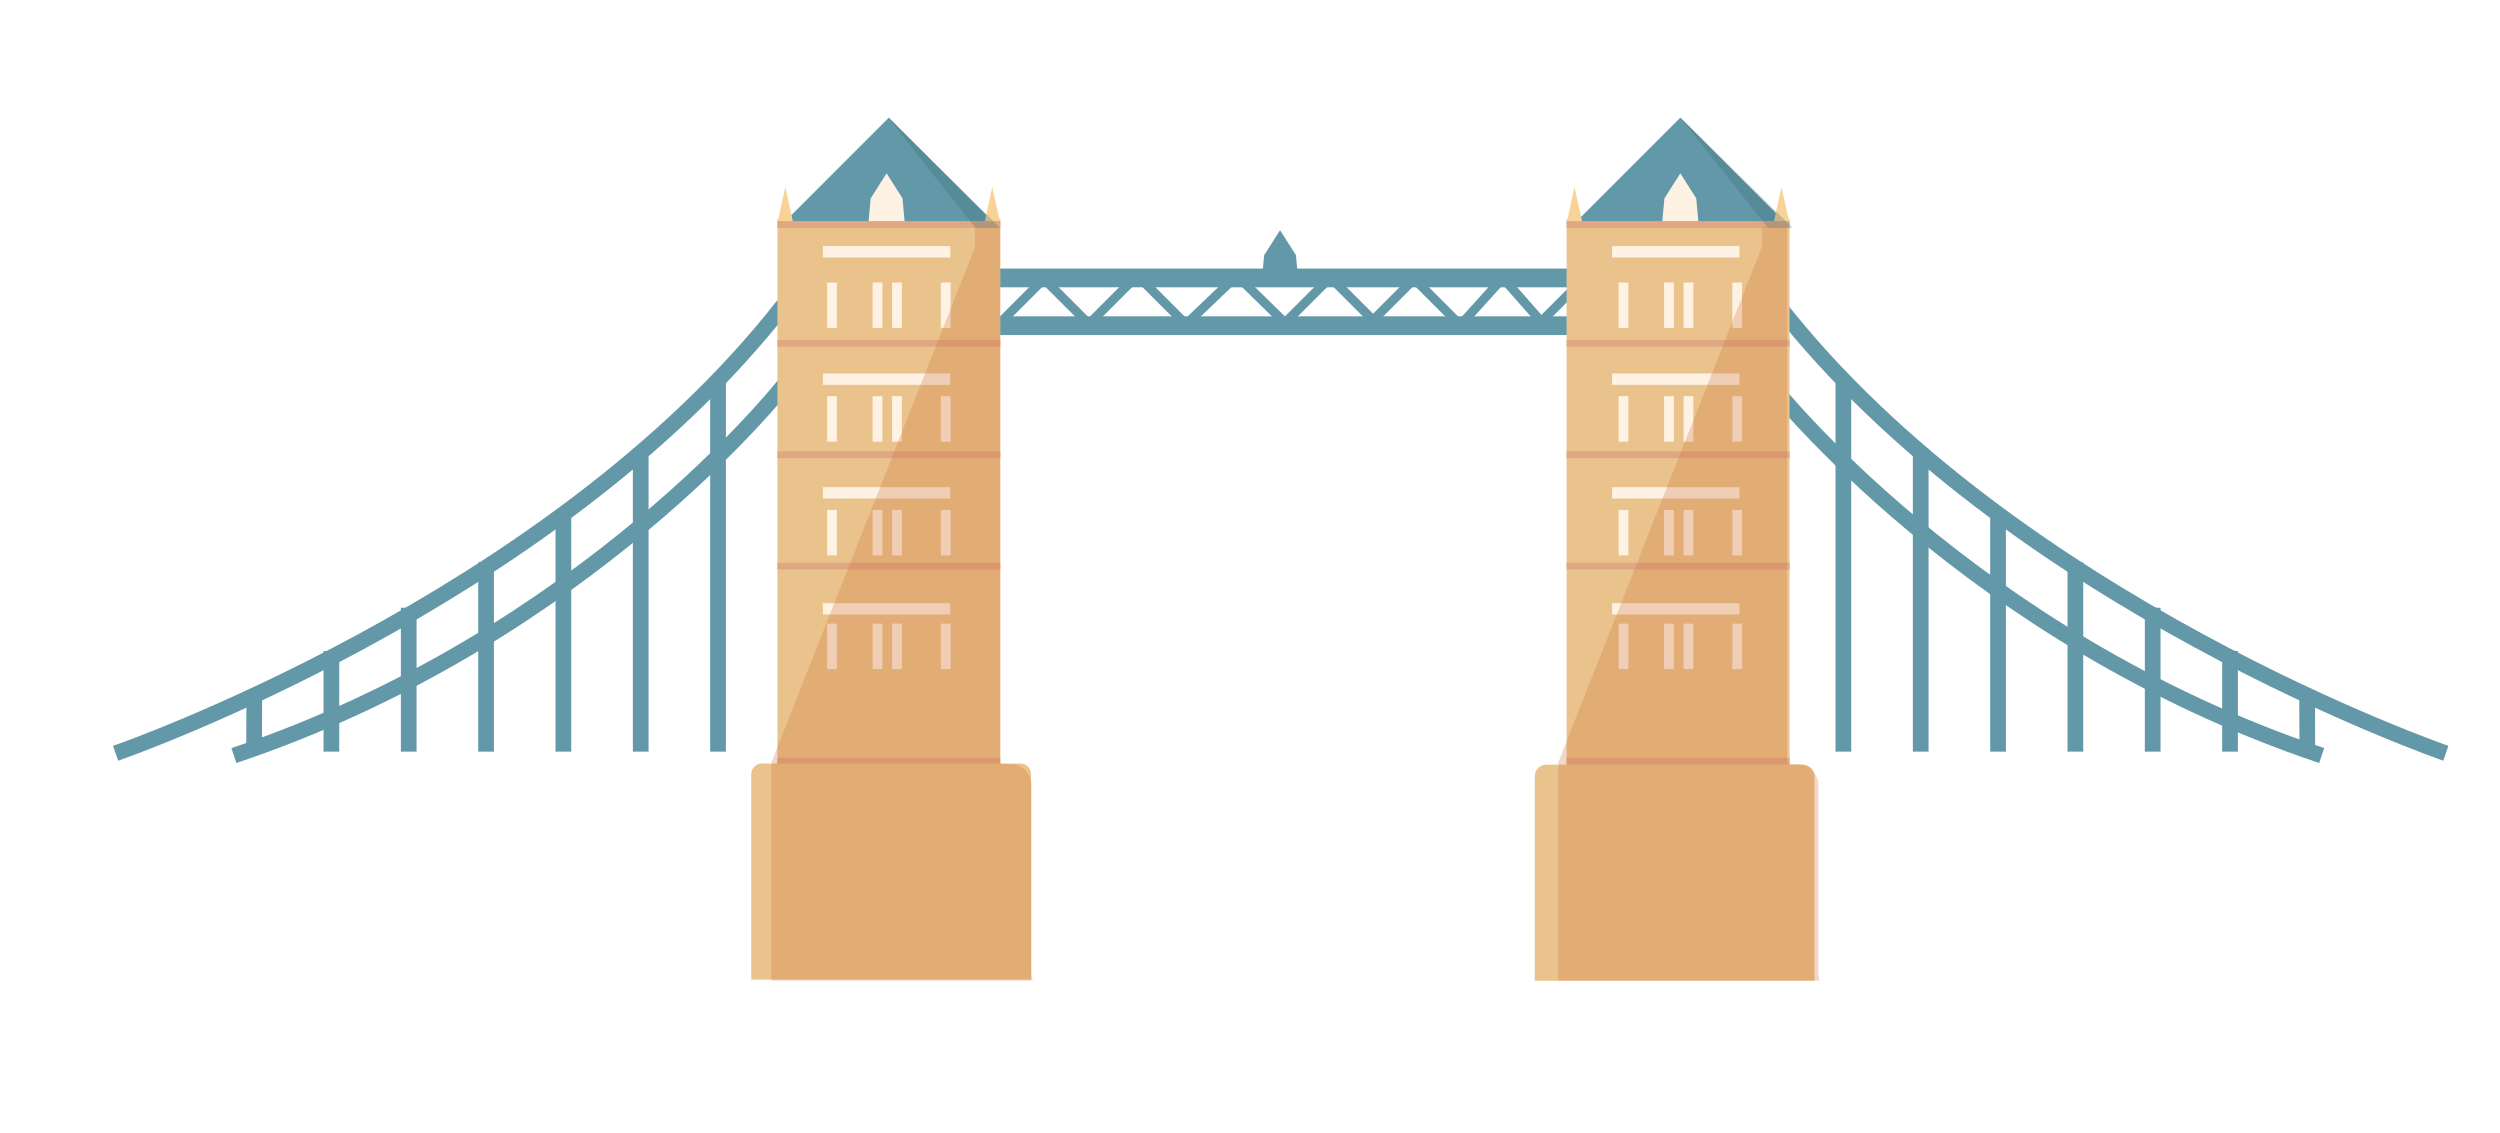 <?xml version="1.0" encoding="utf-8"?>
<!-- Generator: Adobe Illustrator 23.1.0, SVG Export Plug-In . SVG Version: 6.00 Build 0)  -->
<svg version="1.1" xmlns="http://www.w3.org/2000/svg" xmlns:xlink="http://www.w3.org/1999/xlink" x="0px" y="0px"
	 viewBox="0 0 1084.6 491.4" style="enable-background:new 0 0 1084.6 491.4;" xml:space="preserve">
<style type="text/css">
	.st0{clip-path:url(#SVGID_1_);fill:url(#SVGID_2_);}
	.st1{clip-path:url(#SVGID_5_);fill:url(#SVGID_6_);}
	.st2{clip-path:url(#SVGID_7_);fill:url(#SVGID_8_);}
	.st3{clip-path:url(#SVGID_9_);fill:url(#SVGID_10_);}
	.st4{clip-path:url(#SVGID_11_);fill:url(#SVGID_12_);}
	.st5{fill:#EFB9BE;}
	.st6{fill:#D65464;}
	.st7{fill:none;}
	.st8{fill:#705E6C;}
	.st9{fill:#5E505B;}
	.st10{fill:#5D4A58;}
	.st11{fill:#5B555A;}
	.st12{fill:#877483;}
	.st13{fill:#493A46;}
	.st14{fill:#514251;}
	.st15{fill:#837084;}
	.st16{fill:#463B47;}
	.st17{fill:#39313A;}
	.st18{fill:#4D444F;}
	.st19{fill:url(#SVGID_16_);}
	.st20{fill:#D8BFD5;}
	.st21{fill:#A794AA;}
	.st22{fill:#BCA7C1;}
	.st23{fill:url(#SVGID_17_);}
	.st24{fill:#DBB9D8;}
	.st25{fill:#51434E;}
	.st26{fill:#47383F;}
	.st27{fill:#1B1464;}
	.st28{opacity:0.58;fill:#F2D6D9;}
	.st29{clip-path:url(#SVGID_18_);fill:url(#SVGID_20_);}
	.st30{clip-path:url(#SVGID_18_);}
	.st31{fill:#FFFFFF;}
	.st32{opacity:0.56;fill:url(#SVGID_21_);}
	.st33{fill:#9E8592;}
	.st34{fill:url(#SVGID_22_);}
	.st35{fill:url(#SVGID_23_);}
	.st36{fill:url(#SVGID_24_);}
	.st37{opacity:0.59;fill:url(#SVGID_26_);}
	.st38{fill:#8894A9;}
	.st39{opacity:0.21;fill:#FFFFFF;}
	.st40{opacity:0.34;fill:#FFFFFF;}
	.st41{fill:url(#SVGID_27_);}
	.st42{opacity:0.75;fill:url(#SVGID_29_);}
	.st43{fill:#FDD3BB;}
	.st44{fill:#7F6F96;}
	.st45{opacity:0.31;fill:url(#SVGID_30_);}
	.st46{opacity:0.46;fill:#FFFFFF;}
	.st47{fill:#9195AD;}
	.st48{opacity:0.31;fill:url(#SVGID_32_);}
	.st49{fill:#7F5F55;}
	.st50{fill:#9EBC53;}
	.st51{fill:#B3D159;}
	.st52{opacity:0.11;fill:url(#SVGID_33_);}
	.st53{fill:#D66268;}
	.st54{fill:#EFD8CE;}
	.st55{opacity:0.31;fill:url(#SVGID_35_);}
	.st56{opacity:0.31;fill:url(#SVGID_37_);}
	.st57{opacity:0.31;fill:url(#SVGID_38_);}
	.st58{opacity:0.31;fill:url(#SVGID_39_);}
	.st59{opacity:0.31;fill:url(#SVGID_40_);}
	.st60{opacity:0.31;fill:url(#SVGID_41_);}
	.st61{fill:#8DA5C6;}
	.st62{opacity:0.31;fill:url(#SVGID_42_);}
	.st63{opacity:0.31;fill:url(#SVGID_43_);}
	.st64{opacity:0.31;fill:url(#SVGID_44_);}
	.st65{opacity:0.31;fill:url(#SVGID_45_);}
	.st66{opacity:0.31;fill:url(#SVGID_46_);}
	.st67{opacity:0.31;fill:url(#SVGID_47_);}
	.st68{opacity:0.31;fill:url(#SVGID_48_);}
	.st69{opacity:0.31;fill:url(#SVGID_49_);}
	.st70{opacity:0.31;fill:url(#SVGID_50_);}
	.st71{opacity:0.31;fill:url(#SVGID_51_);}
	.st72{opacity:0.31;fill:url(#SVGID_52_);}
	.st73{opacity:0.31;fill:url(#SVGID_53_);}
	.st74{opacity:0.31;fill:url(#SVGID_54_);}
	.st75{opacity:0.31;fill:url(#SVGID_55_);}
	.st76{opacity:0.31;fill:url(#SVGID_56_);}
	.st77{opacity:0.31;fill:url(#SVGID_57_);}
	.st78{opacity:0.31;fill:url(#SVGID_58_);}
	.st79{opacity:0.31;fill:url(#SVGID_59_);}
	.st80{opacity:0.31;fill:url(#SVGID_60_);}
	.st81{opacity:0.31;fill:url(#SVGID_61_);}
	.st82{opacity:0.31;fill:url(#SVGID_62_);}
	.st83{opacity:0.31;fill:url(#SVGID_63_);}
	.st84{opacity:0.31;fill:url(#SVGID_64_);}
	.st85{opacity:0.31;fill:url(#SVGID_65_);}
	.st86{opacity:0.31;fill:url(#SVGID_66_);}
	.st87{opacity:0.31;fill:url(#SVGID_67_);}
	.st88{opacity:0.31;fill:url(#SVGID_68_);}
	.st89{opacity:0.31;fill:url(#SVGID_69_);}
	.st90{opacity:0.31;fill:url(#SVGID_70_);}
	.st91{opacity:0.31;fill:url(#SVGID_71_);}
	.st92{opacity:0.31;fill:url(#SVGID_72_);}
	.st93{opacity:0.31;fill:url(#SVGID_73_);}
	.st94{opacity:0.31;fill:url(#SVGID_74_);}
	.st95{opacity:0.31;fill:url(#SVGID_75_);}
	.st96{opacity:0.31;fill:url(#SVGID_76_);}
	.st97{opacity:0.31;fill:url(#SVGID_77_);}
	.st98{opacity:0.31;fill:url(#SVGID_78_);}
	.st99{opacity:0.31;fill:url(#SVGID_79_);}
	.st100{opacity:0.31;fill:url(#SVGID_80_);}
	.st101{opacity:0.31;fill:url(#SVGID_81_);}
	.st102{opacity:0.31;fill:url(#SVGID_82_);}
	.st103{opacity:0.31;fill:url(#SVGID_83_);}
	.st104{opacity:0.31;fill:url(#SVGID_84_);}
	.st105{opacity:0.31;fill:url(#SVGID_85_);}
	.st106{opacity:0.31;fill:url(#SVGID_86_);}
	.st107{opacity:0.31;fill:url(#SVGID_87_);}
	.st108{opacity:0.31;fill:url(#SVGID_88_);}
	.st109{opacity:0.31;fill:url(#SVGID_89_);}
	.st110{opacity:0.31;fill:url(#SVGID_90_);}
	.st111{opacity:0.31;fill:url(#SVGID_91_);}
	.st112{opacity:0.31;fill:url(#SVGID_92_);}
	.st113{opacity:0.31;fill:url(#SVGID_93_);}
	.st114{opacity:0.31;fill:url(#SVGID_94_);}
	.st115{opacity:0.31;fill:url(#SVGID_95_);}
	.st116{opacity:0.31;fill:url(#SVGID_96_);}
	.st117{opacity:0.31;fill:url(#SVGID_97_);}
	.st118{opacity:0.31;fill:url(#SVGID_98_);}
	.st119{opacity:0.31;fill:url(#SVGID_99_);}
	.st120{opacity:0.31;fill:url(#SVGID_100_);}
	.st121{opacity:0.31;fill:url(#SVGID_101_);}
	.st122{opacity:0.31;fill:url(#SVGID_102_);}
	.st123{opacity:0.31;fill:url(#SVGID_103_);}
	.st124{opacity:0.31;fill:url(#SVGID_104_);}
	.st125{opacity:0.31;fill:url(#SVGID_105_);}
	.st126{opacity:0.31;fill:url(#SVGID_106_);}
	.st127{opacity:0.31;fill:url(#SVGID_107_);}
	.st128{opacity:0.31;fill:url(#SVGID_108_);}
	.st129{opacity:0.31;fill:url(#SVGID_109_);}
	.st130{opacity:0.31;fill:url(#SVGID_110_);}
	.st131{opacity:0.31;fill:url(#SVGID_111_);}
	.st132{opacity:0.31;fill:url(#SVGID_112_);}
	.st133{opacity:0.31;fill:url(#SVGID_113_);}
	.st134{opacity:0.31;fill:url(#SVGID_114_);}
	.st135{opacity:0.31;fill:url(#SVGID_115_);}
	.st136{opacity:0.31;fill:url(#SVGID_116_);}
	.st137{opacity:0.31;fill:url(#SVGID_117_);}
	.st138{opacity:0.31;fill:url(#SVGID_118_);}
	.st139{fill:#FECC8F;}
	.st140{opacity:0.31;fill:url(#SVGID_119_);}
	.st141{opacity:0.31;fill:url(#SVGID_120_);}
	.st142{opacity:0.31;fill:url(#SVGID_121_);}
	.st143{opacity:0.31;fill:url(#SVGID_122_);}
	.st144{opacity:0.31;fill:url(#SVGID_123_);}
	.st145{opacity:0.31;fill:url(#SVGID_124_);}
	.st146{opacity:0.31;fill:url(#SVGID_125_);}
	.st147{opacity:0.31;fill:url(#SVGID_126_);}
	.st148{opacity:0.31;fill:url(#SVGID_127_);}
	.st149{opacity:0.31;fill:url(#SVGID_128_);}
	.st150{opacity:0.31;fill:url(#SVGID_129_);}
	.st151{opacity:0.31;fill:url(#SVGID_130_);}
	.st152{opacity:0.31;fill:url(#SVGID_131_);}
	.st153{opacity:0.31;fill:url(#SVGID_132_);}
	.st154{opacity:0.31;fill:url(#SVGID_133_);}
	.st155{opacity:0.31;fill:url(#SVGID_134_);}
	.st156{opacity:0.31;fill:url(#SVGID_135_);}
	.st157{opacity:0.31;fill:url(#SVGID_136_);}
	.st158{opacity:0.31;fill:url(#SVGID_137_);}
	.st159{opacity:0.31;fill:url(#SVGID_138_);}
	.st160{opacity:0.31;fill:url(#SVGID_139_);}
	.st161{opacity:0.31;fill:url(#SVGID_140_);}
	.st162{opacity:0.31;fill:url(#SVGID_141_);}
	.st163{opacity:0.31;fill:url(#SVGID_142_);}
	.st164{opacity:0.31;fill:url(#SVGID_143_);}
	.st165{opacity:0.31;fill:url(#SVGID_144_);}
	.st166{opacity:0.31;fill:url(#SVGID_145_);}
	.st167{opacity:0.31;fill:url(#SVGID_146_);}
	.st168{opacity:0.31;fill:url(#SVGID_147_);}
	.st169{opacity:0.31;fill:url(#SVGID_148_);}
	.st170{opacity:0.31;fill:url(#SVGID_149_);}
	.st171{opacity:0.31;fill:url(#SVGID_150_);}
	.st172{opacity:0.31;fill:url(#SVGID_151_);}
	.st173{opacity:0.31;fill:url(#SVGID_152_);}
	.st174{opacity:0.31;fill:url(#SVGID_153_);}
	.st175{opacity:0.31;fill:url(#SVGID_154_);}
	.st176{opacity:0.31;fill:url(#SVGID_155_);}
	.st177{opacity:0.31;fill:url(#SVGID_156_);}
	.st178{opacity:0.31;fill:url(#SVGID_157_);}
	.st179{opacity:0.31;fill:url(#SVGID_158_);}
	.st180{opacity:0.31;fill:url(#SVGID_159_);}
	.st181{opacity:0.31;fill:url(#SVGID_160_);}
	.st182{opacity:0.31;fill:url(#SVGID_161_);}
	.st183{opacity:0.31;fill:url(#SVGID_162_);}
	.st184{opacity:0.31;fill:url(#SVGID_163_);}
	.st185{opacity:0.31;fill:url(#SVGID_164_);}
	.st186{opacity:0.31;fill:url(#SVGID_165_);}
	.st187{opacity:0.31;fill:url(#SVGID_166_);}
	.st188{opacity:0.31;fill:url(#SVGID_167_);}
	.st189{opacity:0.31;fill:url(#SVGID_168_);}
	.st190{opacity:0.31;fill:url(#SVGID_169_);}
	.st191{opacity:0.31;fill:url(#SVGID_170_);}
	.st192{opacity:0.31;fill:url(#SVGID_171_);}
	.st193{opacity:0.31;fill:url(#SVGID_172_);}
	.st194{opacity:0.31;fill:url(#SVGID_173_);}
	.st195{opacity:0.31;fill:url(#SVGID_174_);}
	.st196{opacity:0.31;fill:url(#SVGID_175_);}
	.st197{opacity:0.31;fill:url(#SVGID_176_);}
	.st198{opacity:0.31;fill:url(#SVGID_177_);}
	.st199{opacity:0.31;fill:url(#SVGID_178_);}
	.st200{opacity:0.31;fill:url(#SVGID_179_);}
	.st201{opacity:0.31;fill:url(#SVGID_180_);}
	.st202{opacity:0.31;fill:url(#SVGID_181_);}
	.st203{opacity:0.31;fill:url(#SVGID_182_);}
	.st204{opacity:0.31;fill:url(#SVGID_183_);}
	.st205{opacity:0.31;fill:url(#SVGID_184_);}
	.st206{opacity:0.31;fill:url(#SVGID_185_);}
	.st207{opacity:0.31;fill:url(#SVGID_186_);}
	.st208{opacity:0.31;fill:url(#SVGID_187_);}
	.st209{opacity:0.31;fill:url(#SVGID_188_);}
	.st210{opacity:0.31;fill:url(#SVGID_189_);}
	.st211{opacity:0.31;fill:url(#SVGID_190_);}
	.st212{opacity:0.31;fill:url(#SVGID_191_);}
	.st213{opacity:0.31;fill:url(#SVGID_192_);}
	.st214{opacity:0.31;fill:url(#SVGID_193_);}
	.st215{opacity:0.31;fill:url(#SVGID_194_);}
	.st216{opacity:0.31;fill:url(#SVGID_195_);}
	.st217{opacity:0.31;fill:url(#SVGID_196_);}
	.st218{opacity:0.31;fill:url(#SVGID_197_);}
	.st219{opacity:0.31;fill:url(#SVGID_198_);}
	.st220{opacity:0.31;fill:url(#SVGID_199_);}
	.st221{opacity:0.31;fill:url(#SVGID_200_);}
	.st222{opacity:0.31;fill:url(#SVGID_201_);}
	.st223{opacity:0.31;fill:url(#SVGID_202_);}
	.st224{opacity:0.31;fill:url(#SVGID_203_);}
	.st225{opacity:0.31;fill:url(#SVGID_204_);}
	.st226{opacity:0.31;fill:url(#SVGID_205_);}
	.st227{opacity:0.31;fill:url(#SVGID_206_);}
	.st228{opacity:0.31;fill:url(#SVGID_207_);}
	.st229{opacity:0.31;fill:url(#SVGID_208_);}
	.st230{opacity:0.31;fill:url(#SVGID_209_);}
	.st231{opacity:0.31;fill:url(#SVGID_210_);}
	.st232{opacity:0.31;fill:url(#SVGID_211_);}
	.st233{opacity:0.31;fill:url(#SVGID_212_);}
	.st234{opacity:0.31;fill:url(#SVGID_213_);}
	.st235{opacity:0.31;fill:url(#SVGID_214_);}
	.st236{opacity:0.31;fill:url(#SVGID_215_);}
	.st237{opacity:0.31;fill:url(#SVGID_216_);}
	.st238{opacity:0.31;fill:url(#SVGID_217_);}
	.st239{opacity:0.31;fill:url(#SVGID_218_);}
	.st240{opacity:0.31;fill:url(#SVGID_219_);}
	.st241{opacity:0.31;fill:url(#SVGID_220_);}
	.st242{opacity:0.31;fill:url(#SVGID_221_);}
	.st243{opacity:0.31;fill:url(#SVGID_222_);}
	.st244{opacity:0.31;fill:url(#SVGID_223_);}
	.st245{opacity:0.31;fill:url(#SVGID_224_);}
	.st246{opacity:0.31;fill:url(#SVGID_225_);}
	.st247{opacity:0.31;fill:url(#SVGID_226_);}
	.st248{opacity:0.31;fill:url(#SVGID_227_);}
	.st249{opacity:0.31;fill:url(#SVGID_228_);}
	.st250{opacity:0.31;fill:url(#SVGID_229_);}
	.st251{opacity:0.31;fill:url(#SVGID_230_);}
	.st252{opacity:0.31;fill:url(#SVGID_231_);}
	.st253{opacity:0.31;fill:url(#SVGID_232_);}
	.st254{opacity:0.31;fill:url(#SVGID_233_);}
	.st255{opacity:0.31;fill:url(#SVGID_234_);}
	.st256{opacity:0.31;fill:url(#SVGID_235_);}
	.st257{opacity:0.31;fill:url(#SVGID_236_);}
	.st258{opacity:0.31;fill:url(#SVGID_237_);}
	.st259{opacity:0.31;fill:url(#SVGID_238_);}
	.st260{opacity:0.31;fill:url(#SVGID_239_);}
	.st261{opacity:0.31;fill:url(#SVGID_240_);}
	.st262{opacity:0.31;fill:url(#SVGID_241_);}
	.st263{opacity:0.31;fill:url(#SVGID_242_);}
	.st264{opacity:0.31;fill:url(#SVGID_243_);}
	.st265{opacity:0.31;fill:url(#SVGID_244_);}
	.st266{opacity:0.31;fill:url(#SVGID_245_);}
	.st267{opacity:0.31;fill:url(#SVGID_246_);}
	.st268{opacity:0.31;fill:url(#SVGID_247_);}
	.st269{opacity:0.11;fill:url(#SVGID_248_);}
	.st270{opacity:0.11;fill:url(#SVGID_249_);}
	.st271{opacity:0.11;fill:url(#SVGID_250_);}
	.st272{opacity:0.11;fill:url(#SVGID_251_);}
	.st273{clip-path:url(#SVGID_252_);fill:url(#SVGID_253_);}
	.st274{fill:url(#SVGID_254_);}
	.st275{fill:url(#SVGID_255_);}
	.st276{clip-path:url(#SVGID_256_);fill:url(#SVGID_257_);}
	.st277{clip-path:url(#SVGID_256_);}
	.st278{fill:url(#SVGID_259_);}
	.st279{fill:url(#SVGID_261_);}
	.st280{fill:url(#SVGID_263_);}
	.st281{fill:url(#SVGID_265_);}
	.st282{fill:url(#SVGID_266_);}
	.st283{fill:#F9DABB;}
	.st284{fill:#F14950;}
	.st285{fill:#DD4551;}
	.st286{fill:#C1272D;}
	.st287{opacity:0.28;fill:#CC6F3B;}
	.st288{fill:none;stroke:#6398A8;stroke-width:5.645;stroke-miterlimit:10;}
	.st289{fill:none;stroke:#6398A8;stroke-width:5.812;stroke-miterlimit:10;}
	.st290{fill:none;stroke:#6398A8;stroke-width:2.822;stroke-miterlimit:10;}
	.st291{fill:#6398A8;}
	.st292{fill:#EAC38C;}
	.st293{fill:none;stroke:#6398A8;stroke-width:3.528;stroke-miterlimit:10;}
	.st294{fill:#F9D395;}
	.st295{fill:#91DFE5;}
	.st296{fill:#FEF2E4;}
	.st297{fill:#DD4551;stroke:#DD4551;stroke-width:4.79;stroke-miterlimit:10;}
	.st298{fill:#FEF2E4;stroke:#6666CC;stroke-width:3.663;stroke-miterlimit:10;}
	.st299{fill:#E0A882;}
	.st300{opacity:0.62;fill:#FFFFFF;}
	.st301{fill:url(#SVGID_267_);}
	.st302{fill:url(#SVGID_269_);}
	.st303{fill:url(#SVGID_270_);}
	.st304{fill:url(#SVGID_271_);}
	.st305{opacity:0.27;fill:#3D6872;}
	.st306{fill:url(#SVGID_272_);}
	.st307{opacity:0.71;fill:#FFFFFF;}
	.st308{opacity:0.64;fill:#FFFFFF;}
	.st309{fill:#E5AD88;}
	.st310{fill:#CC9D7D;}
	.st311{fill:#F4B07D;}
	.st312{fill:#F9C193;}
	.st313{fill:#F9CE95;}
	.st314{fill:none;stroke:#FEF2E4;stroke-width:2.41;stroke-miterlimit:10;}
	.st315{fill:none;stroke:#FEF2E4;stroke-width:1.205;stroke-miterlimit:10;}
	.st316{fill:#FCF9D2;}
	.st317{fill:url(#SVGID_273_);}
	.st318{fill:url(#SVGID_274_);}
	.st319{fill:url(#SVGID_275_);}
	.st320{fill:#D5B670;}
	.st321{fill:url(#SVGID_276_);}
	.st322{fill:url(#SVGID_277_);}
	.st323{fill:#50685C;}
	.st324{fill:#F2F2F2;}
	.st325{fill:#CCCCCC;}
	.st326{fill:#311527;}
	.st327{fill:url(#SVGID_278_);}
	.st328{fill:url(#SVGID_279_);}
	.st329{fill:url(#SVGID_280_);}
	.st330{fill:url(#SVGID_281_);}
	.st331{fill:url(#SVGID_282_);}
	.st332{fill:url(#SVGID_283_);}
	.st333{fill:#CC665C;}
	.st334{fill:#A05C55;}
	.st335{fill:#413A4F;}
	.st336{fill:#D3AA62;}
	.st337{opacity:0.18;fill:#413A4F;}
	.st338{fill:#C9524C;}
	.st339{fill:url(#SVGID_284_);}
	.st340{fill:#CD9C3B;}
	.st341{fill:#474156;}
	.st342{opacity:0.25;}
	.st343{fill:#AC4B3E;}
	.st344{fill:#BF5645;}
	.st345{fill:#D3AA63;}
	.st346{opacity:0.18;}
	.st347{fill:#843A35;}
	.st348{fill:url(#SVGID_285_);}
	.st349{fill:url(#SVGID_286_);}
	.st350{clip-path:url(#SVGID_287_);fill:url(#SVGID_288_);}
	.st351{clip-path:url(#SVGID_287_);}
	.st352{fill:url(#SVGID_289_);}
	.st353{opacity:0.53;fill:url(#SVGID_290_);}
	.st354{opacity:0.53;fill:url(#SVGID_291_);}
	.st355{opacity:0.53;}
	.st356{fill:url(#SVGID_292_);}
	.st357{fill:#B58D76;}
	.st358{fill:#525B52;}
	.st359{fill:#E8E8D6;}
	.st360{fill:#C97378;}
	.st361{opacity:0.18;fill:#6874D6;}
	.st362{fill:#FFEB99;}
	.st363{fill:none;stroke:#C97378;stroke-width:7.316;stroke-linecap:round;stroke-linejoin:round;stroke-miterlimit:10;}
	.st364{fill:#E8E8D6;stroke:#C97378;stroke-width:2.744;stroke-miterlimit:10;}
	.st365{fill:#F7EAC4;}
	.st366{fill:#FFCFCF;}
	.st367{opacity:0.81;}
	.st368{opacity:0.74;}
	.st369{fill:none;stroke:#6B7F6E;stroke-width:7.316;stroke-linecap:round;stroke-linejoin:round;stroke-miterlimit:10;}
	.st370{fill:#C2CCB0;}
	.st371{fill:#A2B286;}
	.st372{fill:none;stroke:#FFFFFF;stroke-width:0.914;stroke-miterlimit:10;}
	.st373{fill:none;stroke:#C97378;stroke-width:2.744;stroke-miterlimit:10;}
	.st374{fill:none;stroke:#FFFFFF;stroke-width:1.829;stroke-miterlimit:10;}
	.st375{fill:#E9F2D1;}
	.st376{fill:#6B7F6E;}
	.st377{fill:#E2EFF7;}
	.st378{fill:none;stroke:#C69254;stroke-width:3.658;stroke-miterlimit:10;}
	.st379{fill:none;stroke:#C69254;stroke-width:3.658;stroke-linecap:round;stroke-miterlimit:10;}
	.st380{fill:#7A523F;}
	.st381{fill:#9ACA98;}
	.st382{fill:#6B5A39;}
	.st383{fill:url(#SVGID_293_);}
	.st384{fill:#CD3134;}
	.st385{fill:#4F463F;}
	.st386{opacity:0.69;fill:#FFFFFF;}
	.st387{opacity:0.85;fill:url(#SVGID_294_);}
	.st388{opacity:0.5;fill:#C49841;}
	.st389{opacity:0.5;fill:#FFFFFF;}
	.st390{fill:#FBECB3;}
	.st391{fill:#F4D087;}
	.st392{fill:url(#SVGID_295_);}
	.st393{fill:#C49841;}
	.st394{fill:url(#SVGID_296_);}
	.st395{opacity:0.76;fill:#FFFFFF;}
	.st396{opacity:0.72;fill:#FFFFFF;}
	.st397{fill:#4D5B36;}
	.st398{fill:#687C4A;}
	.st399{fill:#F49160;}
	.st400{fill:url(#SVGID_297_);}
	.st401{fill:#6C3D1F;}
	.st402{fill:#FFF0CF;}
	.st403{fill:#AE2127;}
	.st404{fill:#302829;}
	.st405{fill:#DDCFB3;}
	.st406{fill:#EAD9CA;}
	.st407{fill:#AF9680;}
	.st408{clip-path:url(#SVGID_299_);fill:#394422;}
	.st409{fill:#F1957C;}
	.st410{opacity:0.57;fill:#FFFFFF;}
	.st411{opacity:0.57;}
	.st412{fill:#F3F3FF;}
	.st413{fill:#E4DEDB;}
	.st414{fill:#01796F;}
	.st415{fill:#F5F4F2;}
	.st416{fill:#54352D;}
	.st417{fill:#333330;}
	.st418{fill:#282825;}
	.st419{opacity:0.6;clip-path:url(#SVGID_301_);fill:#B1B1E5;}
	.st420{opacity:0.69;fill:url(#SVGID_302_);}
	.st421{opacity:0.6;fill:#B1B1E5;}
	.st422{fill:#D0C5A5;}
	.st423{fill:#FAF4B6;}
	.st424{fill:#928171;}
	.st425{opacity:0.78;}
	.st426{fill:url(#SVGID_303_);}
	.st427{opacity:0.79;fill:#AEBDD1;}
	.st428{fill:#FFD101;}
	.st429{fill:#F3AA10;}
	.st430{fill:#FDF7F7;}
	.st431{fill:#46AB9B;}
	.st432{fill:#CC454B;}
	.st433{fill:#CF0101;}
	.st434{opacity:0.4;fill:#DD4551;}
	.st435{clip-path:url(#SVGID_305_);fill:#A1D6CC;}
	.st436{clip-path:url(#SVGID_305_);fill:url(#SVGID_306_);}
	.st437{clip-path:url(#SVGID_305_);fill:none;}
	.st438{clip-path:url(#SVGID_305_);}
	.st439{fill:url(#SVGID_307_);}
	.st440{fill:url(#SVGID_308_);}
	.st441{clip-path:url(#SVGID_305_);fill:url(#SVGID_309_);}
	.st442{clip-path:url(#SVGID_305_);fill:url(#SVGID_310_);}
	.st443{clip-path:url(#SVGID_305_);fill:url(#SVGID_311_);}
	.st444{clip-path:url(#SVGID_305_);fill:url(#SVGID_312_);}
	.st445{clip-path:url(#SVGID_305_);fill:url(#SVGID_313_);}
	.st446{clip-path:url(#SVGID_305_);fill:url(#SVGID_314_);}
	.st447{clip-path:url(#SVGID_305_);fill:url(#SVGID_315_);}
	.st448{clip-path:url(#SVGID_305_);fill:url(#SVGID_316_);}
	.st449{clip-path:url(#SVGID_305_);fill:#FFFFFF;}
	.st450{opacity:0.6;clip-path:url(#SVGID_305_);fill:#FFFFFF;}
	.st451{clip-path:url(#SVGID_305_);fill:url(#SVGID_317_);}
	.st452{opacity:0.5;clip-path:url(#SVGID_305_);fill:#FFFFFF;}
	.st453{clip-path:url(#SVGID_305_);fill:url(#SVGID_318_);}
	.st454{clip-path:url(#SVGID_305_);fill:url(#SVGID_319_);}
	.st455{clip-path:url(#SVGID_305_);fill:url(#SVGID_320_);}
	.st456{clip-path:url(#SVGID_305_);fill:url(#SVGID_321_);}
	.st457{clip-path:url(#SVGID_305_);fill:#C9A172;}
	.st458{clip-path:url(#SVGID_305_);fill:url(#SVGID_322_);}
	.st459{opacity:0.63;clip-path:url(#SVGID_305_);fill:url(#SVGID_323_);}
	.st460{fill:#C98557;}
	.st461{fill:#F2A56F;}
	.st462{fill:#C9A172;}
	.st463{fill:none;stroke:#F2A56F;stroke-width:4.005;stroke-miterlimit:10;}
	.st464{fill:none;stroke:#C9A172;stroke-width:2.002;stroke-miterlimit:10;}
	.st465{fill:none;stroke:#FFFFFF;stroke-width:6.007;stroke-miterlimit:10;}
	.st466{fill:#D1E5D3;}
	.st467{fill:#B1AA80;}
	.st468{fill:none;stroke:#D1E5D3;stroke-width:4.005;stroke-miterlimit:10;}
	.st469{clip-path:url(#SVGID_325_);fill:url(#SVGID_326_);}
	.st470{clip-path:url(#SVGID_325_);fill:url(#SVGID_327_);}
	.st471{clip-path:url(#SVGID_325_);fill:url(#SVGID_328_);}
	.st472{clip-path:url(#SVGID_325_);}
	.st473{clip-path:url(#SVGID_325_);fill:none;}
	.st474{clip-path:url(#SVGID_325_);fill:url(#SVGID_329_);}
	.st475{clip-path:url(#SVGID_325_);fill:#F2A56F;}
	.st476{clip-path:url(#SVGID_325_);fill:#C9A172;}
	.st477{clip-path:url(#SVGID_325_);fill:#FFFFFF;}
	.st478{opacity:0.5;clip-path:url(#SVGID_325_);fill:#FFFFFF;}
	.st479{clip-path:url(#SVGID_325_);fill:url(#SVGID_330_);}
	.st480{clip-path:url(#SVGID_325_);fill:url(#SVGID_331_);}
	.st481{clip-path:url(#SVGID_325_);fill:url(#SVGID_332_);}
	.st482{clip-path:url(#SVGID_325_);fill:url(#SVGID_333_);}
	.st483{fill:url(#SVGID_334_);}
	.st484{fill:none;stroke:#C69254;stroke-width:6.057;stroke-miterlimit:10;}
	.st485{fill:none;stroke:#C69254;stroke-width:6.057;stroke-linecap:round;stroke-miterlimit:10;}
	.st486{opacity:0.5;fill:#EFE6DF;}
	.st487{fill:#EFE6DF;}
	.st488{fill:url(#SVGID_335_);}
	.st489{fill:url(#SVGID_336_);}
	.st490{fill:url(#SVGID_337_);}
	.st491{fill:#18522A;}
	.st492{fill:#B3721B;}
	.st493{fill:#15381E;}
	.st494{fill:#DDD0C4;}
	.st495{fill:#1D2A2D;}
	.st496{fill:#551721;}
	.st497{fill:#2D515D;}
	.st498{fill:#CF9F68;}
	.st499{fill:#376235;}
	.st500{fill:#D49F6A;}
	.st501{fill:#B6D39E;}
	.st502{fill:#A7BCA3;}
	.st503{fill:#100906;}
	.st504{fill:#9E9E8A;}
	.st505{fill:#353631;}
	.st506{fill:#C7DCC9;}
	.st507{fill:#DBC3A2;}
	.st508{fill:#F0F0F0;}
	.st509{fill:#2F3029;}
	.st510{fill:#0074BF;}
	.st511{fill:#E5E5E5;}
	.st512{fill:url(#SVGID_338_);}
	.st513{fill:url(#SVGID_339_);}
	.st514{fill:url(#SVGID_340_);}
	.st515{fill:url(#SVGID_341_);}
	.st516{fill:url(#SVGID_342_);}
	.st517{fill:url(#SVGID_343_);}
	.st518{fill:url(#SVGID_344_);}
	.st519{opacity:0.25;fill:url(#SVGID_345_);}
	.st520{fill:#68666D;}
	.st521{opacity:0.11;fill:url(#SVGID_346_);}
	.st522{fill:url(#SVGID_347_);}
	.st523{fill:#F395A6;}
	.st524{opacity:0.56;fill:url(#SVGID_348_);}
	.st525{fill:url(#SVGID_349_);}
	.st526{fill:url(#SVGID_350_);}
	.st527{fill:url(#SVGID_351_);}
	.st528{fill:url(#SVGID_352_);}
	.st529{opacity:0.75;fill:url(#SVGID_353_);}
	.st530{opacity:0.31;fill:url(#SVGID_354_);}
	.st531{opacity:0.11;fill:url(#SVGID_355_);}
	.st532{opacity:0.31;fill:url(#SVGID_356_);}
	.st533{opacity:0.31;fill:url(#SVGID_357_);}
	.st534{opacity:0.31;fill:url(#SVGID_358_);}
	.st535{opacity:0.31;fill:url(#SVGID_359_);}
	.st536{opacity:0.31;fill:url(#SVGID_360_);}
	.st537{opacity:0.31;fill:url(#SVGID_361_);}
	.st538{opacity:0.31;fill:url(#SVGID_362_);}
	.st539{opacity:0.31;fill:url(#SVGID_363_);}
	.st540{opacity:0.31;fill:url(#SVGID_364_);}
	.st541{opacity:0.31;fill:url(#SVGID_365_);}
	.st542{opacity:0.31;fill:url(#SVGID_366_);}
	.st543{opacity:0.31;fill:url(#SVGID_367_);}
	.st544{opacity:0.31;fill:url(#SVGID_368_);}
	.st545{opacity:0.31;fill:url(#SVGID_369_);}
	.st546{opacity:0.31;fill:url(#SVGID_370_);}
	.st547{opacity:0.31;fill:url(#SVGID_371_);}
	.st548{opacity:0.31;fill:url(#SVGID_372_);}
	.st549{opacity:0.31;fill:url(#SVGID_373_);}
	.st550{opacity:0.31;fill:url(#SVGID_374_);}
	.st551{opacity:0.31;fill:url(#SVGID_375_);}
	.st552{opacity:0.31;fill:url(#SVGID_376_);}
	.st553{opacity:0.31;fill:url(#SVGID_377_);}
	.st554{opacity:0.31;fill:url(#SVGID_378_);}
	.st555{opacity:0.31;fill:url(#SVGID_379_);}
	.st556{opacity:0.31;fill:url(#SVGID_380_);}
	.st557{opacity:0.31;fill:url(#SVGID_381_);}
	.st558{opacity:0.31;fill:url(#SVGID_382_);}
	.st559{opacity:0.31;fill:url(#SVGID_383_);}
	.st560{opacity:0.31;fill:url(#SVGID_384_);}
	.st561{opacity:0.31;fill:url(#SVGID_385_);}
	.st562{opacity:0.31;fill:url(#SVGID_386_);}
	.st563{opacity:0.31;fill:url(#SVGID_387_);}
	.st564{opacity:0.31;fill:url(#SVGID_388_);}
	.st565{opacity:0.31;fill:url(#SVGID_389_);}
	.st566{opacity:0.31;fill:url(#SVGID_390_);}
	.st567{opacity:0.31;fill:url(#SVGID_391_);}
	.st568{opacity:0.31;fill:url(#SVGID_392_);}
	.st569{opacity:0.31;fill:url(#SVGID_393_);}
	.st570{opacity:0.31;fill:url(#SVGID_394_);}
	.st571{opacity:0.31;fill:url(#SVGID_395_);}
	.st572{opacity:0.31;fill:url(#SVGID_396_);}
	.st573{opacity:0.31;fill:url(#SVGID_397_);}
	.st574{opacity:0.31;fill:url(#SVGID_398_);}
	.st575{opacity:0.31;fill:url(#SVGID_399_);}
	.st576{opacity:0.31;fill:url(#SVGID_400_);}
	.st577{opacity:0.31;fill:url(#SVGID_401_);}
	.st578{opacity:0.31;fill:url(#SVGID_402_);}
	.st579{opacity:0.31;fill:url(#SVGID_403_);}
	.st580{opacity:0.31;fill:url(#SVGID_404_);}
	.st581{opacity:0.31;fill:url(#SVGID_405_);}
	.st582{opacity:0.31;fill:url(#SVGID_406_);}
	.st583{opacity:0.31;fill:url(#SVGID_407_);}
	.st584{opacity:0.31;fill:url(#SVGID_408_);}
	.st585{opacity:0.31;fill:url(#SVGID_409_);}
	.st586{opacity:0.31;fill:url(#SVGID_410_);}
	.st587{opacity:0.31;fill:url(#SVGID_411_);}
	.st588{opacity:0.31;fill:url(#SVGID_412_);}
	.st589{opacity:0.31;fill:url(#SVGID_413_);}
	.st590{opacity:0.31;fill:url(#SVGID_414_);}
	.st591{opacity:0.31;fill:url(#SVGID_415_);}
	.st592{opacity:0.31;fill:url(#SVGID_416_);}
	.st593{opacity:0.31;fill:url(#SVGID_417_);}
	.st594{opacity:0.31;fill:url(#SVGID_418_);}
	.st595{opacity:0.31;fill:url(#SVGID_419_);}
	.st596{opacity:0.31;fill:url(#SVGID_420_);}
	.st597{opacity:0.31;fill:url(#SVGID_421_);}
	.st598{opacity:0.31;fill:url(#SVGID_422_);}
	.st599{opacity:0.31;fill:url(#SVGID_423_);}
	.st600{opacity:0.31;fill:url(#SVGID_424_);}
	.st601{opacity:0.31;fill:url(#SVGID_425_);}
	.st602{opacity:0.31;fill:url(#SVGID_426_);}
	.st603{opacity:0.31;fill:url(#SVGID_427_);}
	.st604{opacity:0.31;fill:url(#SVGID_428_);}
	.st605{opacity:0.31;fill:url(#SVGID_429_);}
	.st606{opacity:0.31;fill:url(#SVGID_430_);}
	.st607{opacity:0.31;fill:url(#SVGID_431_);}
	.st608{opacity:0.31;fill:url(#SVGID_432_);}
	.st609{opacity:0.31;fill:url(#SVGID_433_);}
	.st610{opacity:0.31;fill:url(#SVGID_434_);}
	.st611{opacity:0.31;fill:url(#SVGID_435_);}
	.st612{opacity:0.31;fill:url(#SVGID_436_);}
	.st613{opacity:0.31;fill:url(#SVGID_437_);}
	.st614{opacity:0.31;fill:url(#SVGID_438_);}
	.st615{opacity:0.31;fill:url(#SVGID_439_);}
	.st616{opacity:0.31;fill:url(#SVGID_440_);}
	.st617{opacity:0.31;fill:url(#SVGID_441_);}
	.st618{opacity:0.31;fill:url(#SVGID_442_);}
	.st619{opacity:0.31;fill:url(#SVGID_443_);}
	.st620{opacity:0.31;fill:url(#SVGID_444_);}
	.st621{opacity:0.31;fill:url(#SVGID_445_);}
	.st622{opacity:0.31;fill:url(#SVGID_446_);}
	.st623{opacity:0.31;fill:url(#SVGID_447_);}
	.st624{opacity:0.31;fill:url(#SVGID_448_);}
	.st625{opacity:0.31;fill:url(#SVGID_449_);}
	.st626{opacity:0.31;fill:url(#SVGID_450_);}
	.st627{opacity:0.31;fill:url(#SVGID_451_);}
	.st628{opacity:0.31;fill:url(#SVGID_452_);}
	.st629{opacity:0.31;fill:url(#SVGID_453_);}
	.st630{opacity:0.31;fill:url(#SVGID_454_);}
	.st631{opacity:0.31;fill:url(#SVGID_455_);}
	.st632{opacity:0.31;fill:url(#SVGID_456_);}
	.st633{opacity:0.31;fill:url(#SVGID_457_);}
	.st634{opacity:0.31;fill:url(#SVGID_458_);}
	.st635{opacity:0.31;fill:url(#SVGID_459_);}
	.st636{opacity:0.31;fill:url(#SVGID_460_);}
	.st637{opacity:0.31;fill:url(#SVGID_461_);}
	.st638{opacity:0.31;fill:url(#SVGID_462_);}
	.st639{opacity:0.31;fill:url(#SVGID_463_);}
	.st640{opacity:0.31;fill:url(#SVGID_464_);}
	.st641{opacity:0.31;fill:url(#SVGID_465_);}
	.st642{opacity:0.31;fill:url(#SVGID_466_);}
	.st643{opacity:0.31;fill:url(#SVGID_467_);}
	.st644{opacity:0.31;fill:url(#SVGID_468_);}
	.st645{opacity:0.31;fill:url(#SVGID_469_);}
	.st646{opacity:0.31;fill:url(#SVGID_470_);}
	.st647{opacity:0.31;fill:url(#SVGID_471_);}
	.st648{opacity:0.31;fill:url(#SVGID_472_);}
	.st649{opacity:0.31;fill:url(#SVGID_473_);}
	.st650{opacity:0.31;fill:url(#SVGID_474_);}
	.st651{opacity:0.31;fill:url(#SVGID_475_);}
	.st652{opacity:0.31;fill:url(#SVGID_476_);}
	.st653{opacity:0.31;fill:url(#SVGID_477_);}
	.st654{opacity:0.31;fill:url(#SVGID_478_);}
	.st655{opacity:0.31;fill:url(#SVGID_479_);}
	.st656{opacity:0.31;fill:url(#SVGID_480_);}
	.st657{opacity:0.31;fill:url(#SVGID_481_);}
	.st658{opacity:0.31;fill:url(#SVGID_482_);}
	.st659{opacity:0.31;fill:url(#SVGID_483_);}
	.st660{opacity:0.31;fill:url(#SVGID_484_);}
	.st661{opacity:0.31;fill:url(#SVGID_485_);}
	.st662{opacity:0.31;fill:url(#SVGID_486_);}
	.st663{opacity:0.31;fill:url(#SVGID_487_);}
	.st664{opacity:0.31;fill:url(#SVGID_488_);}
	.st665{opacity:0.31;fill:url(#SVGID_489_);}
	.st666{opacity:0.31;fill:url(#SVGID_490_);}
	.st667{opacity:0.31;fill:url(#SVGID_491_);}
	.st668{opacity:0.31;fill:url(#SVGID_492_);}
	.st669{opacity:0.31;fill:url(#SVGID_493_);}
	.st670{opacity:0.31;fill:url(#SVGID_494_);}
	.st671{opacity:0.31;fill:url(#SVGID_495_);}
	.st672{opacity:0.31;fill:url(#SVGID_496_);}
	.st673{opacity:0.31;fill:url(#SVGID_498_);}
	.st674{opacity:0.31;fill:url(#SVGID_499_);}
	.st675{opacity:0.31;fill:url(#SVGID_500_);}
	.st676{opacity:0.31;fill:url(#SVGID_501_);}
	.st677{opacity:0.31;fill:url(#SVGID_503_);}
	.st678{opacity:0.31;fill:url(#SVGID_504_);}
	.st679{opacity:0.31;fill:url(#SVGID_505_);}
	.st680{opacity:0.31;fill:url(#SVGID_506_);}
	.st681{opacity:0.31;fill:url(#SVGID_507_);}
	.st682{opacity:0.31;fill:url(#SVGID_508_);}
	.st683{opacity:0.31;fill:url(#SVGID_509_);}
	.st684{opacity:0.31;fill:url(#SVGID_510_);}
	.st685{opacity:0.31;fill:url(#SVGID_511_);}
	.st686{opacity:0.31;fill:url(#SVGID_512_);}
	.st687{opacity:0.31;fill:url(#SVGID_513_);}
	.st688{opacity:0.31;fill:url(#SVGID_514_);}
	.st689{opacity:0.31;fill:url(#SVGID_515_);}
	.st690{opacity:0.31;fill:url(#SVGID_516_);}
	.st691{opacity:0.31;fill:url(#SVGID_517_);}
	.st692{opacity:0.31;fill:url(#SVGID_518_);}
	.st693{opacity:0.31;fill:url(#SVGID_519_);}
	.st694{opacity:0.31;fill:url(#SVGID_520_);}
	.st695{opacity:0.31;fill:url(#SVGID_521_);}
	.st696{opacity:0.31;fill:url(#SVGID_522_);}
	.st697{opacity:0.31;fill:url(#SVGID_523_);}
	.st698{opacity:0.31;fill:url(#SVGID_524_);}
	.st699{opacity:0.31;fill:url(#SVGID_525_);}
	.st700{opacity:0.31;fill:url(#SVGID_526_);}
	.st701{opacity:0.31;fill:url(#SVGID_527_);}
	.st702{opacity:0.31;fill:url(#SVGID_528_);}
	.st703{opacity:0.31;fill:url(#SVGID_529_);}
	.st704{opacity:0.31;fill:url(#SVGID_530_);}
	.st705{opacity:0.31;fill:url(#SVGID_531_);}
	.st706{opacity:0.31;fill:url(#SVGID_532_);}
	.st707{opacity:0.31;fill:url(#SVGID_533_);}
	.st708{opacity:0.31;fill:url(#SVGID_534_);}
	.st709{opacity:0.31;fill:url(#SVGID_535_);}
	.st710{opacity:0.31;fill:url(#SVGID_536_);}
	.st711{opacity:0.31;fill:url(#SVGID_537_);}
	.st712{opacity:0.31;fill:url(#SVGID_538_);}
	.st713{opacity:0.31;fill:url(#SVGID_539_);}
	.st714{opacity:0.31;fill:url(#SVGID_540_);}
	.st715{opacity:0.31;fill:url(#SVGID_541_);}
	.st716{opacity:0.31;fill:url(#SVGID_542_);}
	.st717{opacity:0.31;fill:url(#SVGID_543_);}
	.st718{opacity:0.31;fill:url(#SVGID_544_);}
	.st719{opacity:0.31;fill:url(#SVGID_545_);}
	.st720{opacity:0.31;fill:url(#SVGID_546_);}
	.st721{opacity:0.31;fill:url(#SVGID_547_);}
	.st722{opacity:0.31;fill:url(#SVGID_548_);}
	.st723{opacity:0.31;fill:url(#SVGID_549_);}
	.st724{opacity:0.31;fill:url(#SVGID_550_);}
	.st725{opacity:0.31;fill:url(#SVGID_551_);}
	.st726{opacity:0.31;fill:url(#SVGID_552_);}
	.st727{opacity:0.31;fill:url(#SVGID_553_);}
	.st728{opacity:0.31;fill:url(#SVGID_554_);}
	.st729{opacity:0.31;fill:url(#SVGID_555_);}
	.st730{opacity:0.31;fill:url(#SVGID_556_);}
	.st731{opacity:0.31;fill:url(#SVGID_557_);}
	.st732{opacity:0.31;fill:url(#SVGID_558_);}
	.st733{opacity:0.31;fill:url(#SVGID_559_);}
	.st734{opacity:0.31;fill:url(#SVGID_560_);}
	.st735{opacity:0.31;fill:url(#SVGID_561_);}
	.st736{opacity:0.31;fill:url(#SVGID_562_);}
	.st737{opacity:0.31;fill:url(#SVGID_563_);}
	.st738{opacity:0.31;fill:url(#SVGID_564_);}
	.st739{opacity:0.31;fill:url(#SVGID_565_);}
	.st740{opacity:0.31;fill:url(#SVGID_566_);}
	.st741{opacity:0.31;fill:url(#SVGID_567_);}
	.st742{opacity:0.31;fill:url(#SVGID_568_);}
	.st743{opacity:0.31;fill:url(#SVGID_569_);}
	.st744{opacity:0.11;fill:url(#SVGID_570_);}
	.st745{opacity:0.11;fill:url(#SVGID_571_);}
	.st746{opacity:0.11;fill:url(#SVGID_572_);}
	.st747{opacity:0.11;fill:url(#SVGID_573_);}
	.st748{fill:#9D82A0;}
	.st749{fill:url(#SVGID_574_);}
	.st750{fill:url(#SVGID_575_);}
	.st751{fill:url(#SVGID_576_);}
	.st752{fill:url(#SVGID_577_);}
	.st753{fill:url(#SVGID_578_);}
	.st754{fill:url(#SVGID_579_);}
	.st755{fill:url(#SVGID_580_);}
	.st756{opacity:0.48;fill:#FFFFFF;}
	.st757{fill:url(#SVGID_581_);}
	.st758{fill:#9797C6;}
	.st759{opacity:0.26;fill:#FFFFFF;}
	.st760{fill:url(#SVGID_582_);}
	.st761{fill:url(#SVGID_583_);}
	.st762{fill:url(#SVGID_584_);}
	.st763{fill:url(#SVGID_585_);}
	.st764{fill:url(#SVGID_586_);}
	.st765{fill:url(#SVGID_587_);}
	.st766{fill:url(#SVGID_588_);}
	.st767{fill:url(#SVGID_589_);}
	.st768{fill:url(#SVGID_590_);}
	.st769{fill:none;stroke:#FEF2E4;stroke-width:2.749;stroke-miterlimit:10;}
	.st770{fill:none;stroke:#FEF2E4;stroke-width:1.374;stroke-miterlimit:10;}
	.st771{fill:none;stroke:#6398A8;stroke-width:5.186;stroke-miterlimit:10;}
	.st772{clip-path:url(#SVGID_592_);fill:#FFFFFF;}
	.st773{opacity:0.6;clip-path:url(#SVGID_592_);fill:#FFFFFF;}
	.st774{clip-path:url(#SVGID_592_);}
	.st775{fill:url(#SVGID_593_);}
	.st776{clip-path:url(#SVGID_592_);fill:url(#SVGID_594_);}
	.st777{clip-path:url(#SVGID_592_);fill:url(#SVGID_595_);}
	.st778{clip-path:url(#SVGID_592_);fill:url(#SVGID_596_);}
	.st779{clip-path:url(#SVGID_592_);fill:url(#SVGID_597_);}
	.st780{clip-path:url(#SVGID_592_);fill:url(#SVGID_598_);}
	.st781{clip-path:url(#SVGID_592_);fill:url(#SVGID_599_);}
	.st782{fill:url(#SVGID_600_);}
	.st783{clip-path:url(#SVGID_592_);fill:#525B52;}
	.st784{opacity:0.18;clip-path:url(#SVGID_592_);fill:#6874D6;}
	
		.st785{clip-path:url(#SVGID_592_);fill:none;stroke:#C97378;stroke-width:12.114;stroke-linecap:round;stroke-linejoin:round;stroke-miterlimit:10;}
	.st786{clip-path:url(#SVGID_592_);fill:#E8E8D6;stroke:#C97378;stroke-width:4.543;stroke-miterlimit:10;}
	.st787{clip-path:url(#SVGID_592_);fill:#F7EAC4;}
	.st788{clip-path:url(#SVGID_592_);fill:#B58D76;}
	.st789{opacity:0.81;clip-path:url(#SVGID_592_);}
	.st790{opacity:0.74;clip-path:url(#SVGID_592_);}
	.st791{fill:none;stroke:#6B7F6E;stroke-width:12.114;stroke-linecap:round;stroke-linejoin:round;stroke-miterlimit:10;}
	
		.st792{clip-path:url(#SVGID_592_);fill:none;stroke:#6B7F6E;stroke-width:12.114;stroke-linecap:round;stroke-linejoin:round;stroke-miterlimit:10;}
	.st793{clip-path:url(#SVGID_592_);fill:#C2CCB0;}
	.st794{clip-path:url(#SVGID_592_);fill:#A2B286;}
	.st795{fill:none;stroke:#FFFFFF;stroke-width:1.514;stroke-miterlimit:10;}
	.st796{fill:none;stroke:#C97378;stroke-width:4.543;stroke-miterlimit:10;}
	.st797{clip-path:url(#SVGID_592_);fill:none;stroke:#FFFFFF;stroke-width:3.029;stroke-miterlimit:10;}
	.st798{clip-path:url(#SVGID_592_);fill:#E2EFF7;}
	.st799{clip-path:url(#SVGID_592_);fill:none;stroke:#C69254;stroke-width:6.057;stroke-miterlimit:10;}
	.st800{clip-path:url(#SVGID_592_);fill:#C97378;}
	.st801{clip-path:url(#SVGID_592_);fill:none;stroke:#C69254;stroke-width:6.057;stroke-linecap:round;stroke-miterlimit:10;}
	.st802{clip-path:url(#SVGID_592_);fill:url(#SVGID_601_);}
	.st803{clip-path:url(#SVGID_592_);fill:url(#SVGID_602_);}
	.st804{clip-path:url(#SVGID_592_);fill:url(#SVGID_603_);}
	.st805{clip-path:url(#SVGID_592_);fill:url(#SVGID_604_);}
	.st806{clip-path:url(#SVGID_592_);fill:url(#SVGID_605_);}
	.st807{clip-path:url(#SVGID_592_);fill:#7A523F;}
	.st808{clip-path:url(#SVGID_592_);fill:#6B5A39;}
	.st809{clip-path:url(#SVGID_592_);fill:#6F758E;}
	.st810{clip-path:url(#SVGID_592_);fill:none;stroke:#FFFFFF;stroke-width:6.445;stroke-miterlimit:10;}
	.st811{clip-path:url(#SVGID_592_);fill:#6B7F6E;}
	.st812{clip-path:url(#SVGID_592_);fill:#7C6757;}
	.st813{clip-path:url(#SVGID_592_);fill:none;stroke:#FFFFFF;stroke-width:4.159;stroke-miterlimit:10;}
	.st814{clip-path:url(#SVGID_592_);fill:none;stroke:#FFFFFF;stroke-width:6.474;stroke-miterlimit:10;}
	.st815{clip-path:url(#SVGID_592_);fill:url(#SVGID_606_);}
	.st816{clip-path:url(#SVGID_592_);fill:none;}
	.st817{opacity:0.34;clip-path:url(#SVGID_592_);fill:#FFFFFF;}
	.st818{clip-path:url(#SVGID_592_);fill:none;stroke:#FFFFFF;stroke-width:3.695;stroke-miterlimit:10;}
	.st819{opacity:0.6;fill:#FFFFFF;}
	.st820{fill:url(#SVGID_607_);}
	.st821{fill:url(#SVGID_608_);}
	.st822{fill:url(#SVGID_609_);}
	.st823{fill:url(#SVGID_610_);}
	.st824{fill:url(#SVGID_611_);}
	.st825{fill:url(#SVGID_612_);}
	.st826{fill:url(#SVGID_613_);}
	.st827{fill:none;stroke:#C97378;stroke-width:12.114;stroke-linecap:round;stroke-linejoin:round;stroke-miterlimit:10;}
	.st828{fill:#E8E8D6;stroke:#C97378;stroke-width:4.543;stroke-miterlimit:10;}
	.st829{fill:none;stroke:#FFFFFF;stroke-width:3.029;stroke-miterlimit:10;}
	.st830{fill:url(#SVGID_614_);}
	.st831{fill:url(#SVGID_615_);}
	.st832{fill:url(#SVGID_616_);}
	.st833{fill:url(#SVGID_617_);}
	.st834{fill:url(#SVGID_618_);}
	.st835{fill:url(#SVGID_619_);}
	.st836{fill:#6F758E;}
	.st837{fill:none;stroke:#FFFFFF;stroke-width:6.445;stroke-miterlimit:10;}
	.st838{fill:#7C6757;}
	.st839{fill:none;stroke:#FFFFFF;stroke-width:4.159;stroke-miterlimit:10;}
	.st840{fill:none;stroke:#FFFFFF;stroke-width:6.474;stroke-miterlimit:10;}
	.st841{fill:url(#SVGID_620_);}
	.st842{fill:none;stroke:#FFFFFF;stroke-width:3.695;stroke-miterlimit:10;}
	.st843{fill:url(#SVGID_621_);}
	.st844{fill:url(#SVGID_622_);}
	.st845{fill:url(#SVGID_623_);}
	.st846{fill:url(#SVGID_624_);}
	.st847{fill:url(#SVGID_625_);}
	.st848{fill:url(#SVGID_626_);}
	.st849{fill:url(#SVGID_627_);}
	.st850{fill:url(#SVGID_628_);}
	.st851{fill:url(#SVGID_629_);}
	.st852{fill:url(#SVGID_630_);}
	.st853{fill:url(#SVGID_631_);}
	.st854{fill:url(#SVGID_632_);}
	.st855{fill:url(#SVGID_633_);}
	.st856{fill:#DA6458;}
	.st857{fill:#B10701;}
	.st858{fill:#B40600;}
	.st859{fill:#B20300;}
	.st860{fill:url(#SVGID_634_);}
	.st861{fill:url(#SVGID_635_);}
	.st862{fill:url(#SVGID_636_);}
	.st863{fill:#7C6757;stroke:#4F8D9E;stroke-width:4.724;stroke-miterlimit:10;}
	.st864{fill:none;stroke:#67A3B9;stroke-width:3.767;stroke-miterlimit:10;}
	.st865{fill:#67A3B9;}
	.st866{fill:url(#SVGID_637_);}
	.st867{fill:url(#SVGID_638_);}
	.st868{fill:url(#SVGID_639_);}
	.st869{fill:url(#SVGID_640_);}
	.st870{fill:url(#SVGID_641_);}
	.st871{fill:url(#SVGID_642_);}
	.st872{fill:url(#SVGID_643_);}
	.st873{fill:url(#SVGID_644_);}
	.st874{fill:url(#SVGID_645_);}
	.st875{fill:url(#SVGID_646_);}
	.st876{fill:none;stroke:#4F8D9E;stroke-width:9.335;stroke-miterlimit:10;}
	.st877{fill:#FFFFFF;stroke:#B3B3B3;stroke-width:0.578;stroke-miterlimit:10;}
	.st878{fill:#283792;}
	.st879{fill:none;stroke:#B3B3B3;stroke-width:0.573;stroke-miterlimit:10;}
	.st880{fill:#B3B3B3;}
	.st881{fill:url(#SVGID_647_);stroke:#283792;stroke-width:0.573;stroke-miterlimit:10;}
	.st882{fill:url(#SVGID_648_);stroke:#283792;stroke-width:0.573;stroke-miterlimit:10;}
	.st883{fill:url(#SVGID_649_);stroke:#283792;stroke-width:0.573;stroke-miterlimit:10;}
	.st884{fill:url(#SVGID_650_);stroke:#283792;stroke-width:0.573;stroke-miterlimit:10;}
	.st885{fill:url(#SVGID_651_);stroke:#283792;stroke-width:0.573;stroke-miterlimit:10;}
	.st886{fill:url(#SVGID_652_);stroke:#283792;stroke-width:0.573;stroke-miterlimit:10;}
	.st887{fill:url(#SVGID_653_);stroke:#283792;stroke-width:0.573;stroke-miterlimit:10;}
	.st888{fill:url(#SVGID_654_);stroke:#283792;stroke-width:0.573;stroke-miterlimit:10;}
	.st889{fill:url(#SVGID_655_);stroke:#283792;stroke-width:0.573;stroke-miterlimit:10;}
	.st890{fill:url(#SVGID_656_);stroke:#283792;stroke-width:0.573;stroke-miterlimit:10;}
	.st891{fill:url(#SVGID_657_);stroke:#283792;stroke-width:0.573;stroke-miterlimit:10;}
	.st892{fill:url(#SVGID_658_);stroke:#283792;stroke-width:0.573;stroke-miterlimit:10;}
	.st893{fill:url(#SVGID_659_);stroke:#283792;stroke-width:0.573;stroke-miterlimit:10;}
	.st894{fill:#F02823;}
	.st895{fill:url(#SVGID_660_);stroke:#283792;stroke-width:0.573;stroke-miterlimit:10;}
	.st896{fill:url(#SVGID_661_);stroke:#283792;stroke-width:0.573;stroke-miterlimit:10;}
	.st897{fill:url(#SVGID_662_);stroke:#283792;stroke-width:0.573;stroke-miterlimit:10;}
	.st898{fill:url(#SVGID_663_);stroke:#283792;stroke-width:0.573;stroke-miterlimit:10;}
	.st899{fill:url(#SVGID_664_);stroke:#283792;stroke-width:0.573;stroke-miterlimit:10;}
	.st900{fill:url(#SVGID_665_);stroke:#283792;stroke-width:0.573;stroke-miterlimit:10;}
	.st901{fill:url(#SVGID_666_);stroke:#283792;stroke-width:0.573;stroke-miterlimit:10;}
	.st902{fill:url(#SVGID_667_);stroke:#283792;stroke-width:0.573;stroke-miterlimit:10;}
	.st903{fill:url(#SVGID_668_);stroke:#283792;stroke-width:0.573;stroke-miterlimit:10;}
	.st904{fill:url(#SVGID_669_);stroke:#283792;stroke-width:0.573;stroke-miterlimit:10;}
	.st905{fill:url(#SVGID_670_);stroke:#283792;stroke-width:0.573;stroke-miterlimit:10;}
	.st906{fill:url(#SVGID_671_);stroke:#283792;stroke-width:0.573;stroke-miterlimit:10;}
	.st907{fill:url(#SVGID_672_);stroke:#283792;stroke-width:0.573;stroke-miterlimit:10;}
	.st908{fill:url(#SVGID_673_);stroke:#283792;stroke-width:0.573;stroke-miterlimit:10;}
	.st909{fill:url(#SVGID_674_);stroke:#283792;stroke-width:0.573;stroke-miterlimit:10;}
	.st910{fill:url(#SVGID_675_);stroke:#283792;stroke-width:0.573;stroke-miterlimit:10;}
	.st911{fill:url(#SVGID_676_);stroke:#283792;stroke-width:0.573;stroke-miterlimit:10;}
	.st912{fill:url(#SVGID_677_);stroke:#283792;stroke-width:0.573;stroke-miterlimit:10;}
	.st913{fill:url(#SVGID_678_);stroke:#283792;stroke-width:0.573;stroke-miterlimit:10;}
	.st914{fill:url(#SVGID_679_);stroke:#283792;stroke-width:0.573;stroke-miterlimit:10;}
	.st915{fill:url(#SVGID_680_);stroke:#283792;stroke-width:0.573;stroke-miterlimit:10;}
	.st916{fill:url(#SVGID_681_);stroke:#283792;stroke-width:0.573;stroke-miterlimit:10;}
	.st917{fill:url(#SVGID_682_);stroke:#283792;stroke-width:0.573;stroke-miterlimit:10;}
	.st918{fill:url(#SVGID_683_);stroke:#283792;stroke-width:0.573;stroke-miterlimit:10;}
	.st919{fill:url(#SVGID_684_);stroke:#283792;stroke-width:0.573;stroke-miterlimit:10;}
	.st920{fill:url(#SVGID_685_);stroke:#283792;stroke-width:0.573;stroke-miterlimit:10;}
	.st921{fill:url(#SVGID_686_);stroke:#283792;stroke-width:0.573;stroke-miterlimit:10;}
	.st922{fill:url(#SVGID_687_);stroke:#283792;stroke-width:0.573;stroke-miterlimit:10;}
	.st923{fill:url(#SVGID_688_);stroke:#283792;stroke-width:0.573;stroke-miterlimit:10;}
	.st924{fill:url(#SVGID_689_);stroke:#283792;stroke-width:0.573;stroke-miterlimit:10;}
	.st925{fill:url(#SVGID_690_);stroke:#283792;stroke-width:0.573;stroke-miterlimit:10;}
	.st926{fill:url(#SVGID_691_);stroke:#283792;stroke-width:0.573;stroke-miterlimit:10;}
	.st927{fill:url(#SVGID_692_);stroke:#283792;stroke-width:0.573;stroke-miterlimit:10;}
	.st928{fill:url(#SVGID_693_);stroke:#283792;stroke-width:0.573;stroke-miterlimit:10;}
	.st929{fill:url(#SVGID_694_);stroke:#283792;stroke-width:0.573;stroke-miterlimit:10;}
	.st930{fill:url(#SVGID_695_);stroke:#283792;stroke-width:0.573;stroke-miterlimit:10;}
	.st931{fill:url(#SVGID_696_);stroke:#283792;stroke-width:0.573;stroke-miterlimit:10;}
	.st932{fill:url(#SVGID_697_);stroke:#283792;stroke-width:0.573;stroke-miterlimit:10;}
	.st933{fill:url(#SVGID_698_);stroke:#283792;stroke-width:0.573;stroke-miterlimit:10;}
	.st934{fill:url(#SVGID_699_);stroke:#283792;stroke-width:0.573;stroke-miterlimit:10;}
	.st935{fill:url(#SVGID_700_);stroke:#283792;stroke-width:0.573;stroke-miterlimit:10;}
	.st936{fill:url(#SVGID_701_);stroke:#283792;stroke-width:0.573;stroke-miterlimit:10;}
	.st937{fill:url(#SVGID_702_);stroke:#283792;stroke-width:0.573;stroke-miterlimit:10;}
	.st938{fill:url(#SVGID_703_);stroke:#283792;stroke-width:0.573;stroke-miterlimit:10;}
	.st939{fill:url(#SVGID_704_);stroke:#283792;stroke-width:0.573;stroke-miterlimit:10;}
	.st940{fill:url(#SVGID_705_);stroke:#283792;stroke-width:0.573;stroke-miterlimit:10;}
	.st941{fill:url(#SVGID_706_);stroke:#283792;stroke-width:0.573;stroke-miterlimit:10;}
	.st942{fill:url(#SVGID_707_);stroke:#283792;stroke-width:0.573;stroke-miterlimit:10;}
	.st943{fill:url(#SVGID_708_);stroke:#283792;stroke-width:0.573;stroke-miterlimit:10;}
	.st944{fill:url(#SVGID_709_);stroke:#283792;stroke-width:0.573;stroke-miterlimit:10;}
	.st945{fill:url(#SVGID_710_);stroke:#283792;stroke-width:0.573;stroke-miterlimit:10;}
	.st946{fill:url(#SVGID_711_);stroke:#283792;stroke-width:0.573;stroke-miterlimit:10;}
	.st947{fill:url(#SVGID_712_);}
	.st948{fill:url(#SVGID_713_);}
	.st949{fill:url(#SVGID_714_);}
	.st950{fill:url(#SVGID_715_);}
	.st951{fill:url(#SVGID_716_);}
	.st952{fill:url(#SVGID_717_);}
	.st953{fill:url(#SVGID_718_);}
	.st954{fill:url(#SVGID_719_);}
	.st955{fill:url(#SVGID_720_);}
	.st956{fill:url(#SVGID_721_);}
	.st957{fill:url(#SVGID_722_);}
	.st958{fill:url(#SVGID_723_);}
	.st959{fill:url(#SVGID_724_);}
	.st960{fill:url(#SVGID_725_);}
	.st961{fill:url(#SVGID_726_);}
	.st962{fill:url(#SVGID_727_);}
	.st963{fill:url(#SVGID_728_);}
	.st964{fill:url(#SVGID_729_);}
	.st965{fill:url(#SVGID_730_);}
	.st966{fill:url(#SVGID_731_);}
	.st967{fill:url(#SVGID_732_);}
	.st968{fill:url(#SVGID_733_);}
	.st969{fill:url(#SVGID_734_);}
	.st970{fill:url(#SVGID_735_);}
	.st971{fill:#363846;}
	.st972{fill:#494B56;}
	.st973{fill:#232530;}
	.st974{fill:url(#SVGID_736_);}
	.st975{fill:url(#SVGID_737_);}
	.st976{fill:url(#SVGID_738_);}
	.st977{fill:url(#SVGID_739_);}
	.st978{fill:url(#SVGID_740_);}
	.st979{fill:url(#SVGID_741_);}
	.st980{fill:url(#SVGID_742_);}
	.st981{fill:url(#SVGID_743_);}
	.st982{clip-path:url(#SVGID_745_);}
	.st983{fill:#B1B1E5;}
	.st984{fill:url(#SVGID_746_);}
	.st985{fill:url(#SVGID_747_);}
	.st986{fill:url(#SVGID_748_);}
	.st987{fill:url(#SVGID_749_);}
	.st988{fill:url(#SVGID_750_);}
	.st989{fill:#FCECDE;}
	.st990{fill:url(#SVGID_751_);}
	.st991{fill:none;stroke:#6398A8;stroke-width:3.539;stroke-miterlimit:10;}
	.st992{fill:none;stroke:#6398A8;stroke-width:2.831;stroke-miterlimit:10;}
	.st993{fill:#DD4551;stroke:#DD4551;stroke-width:4.804;stroke-miterlimit:10;}
	.st994{fill:#FEF2E4;stroke:#6666CC;stroke-width:3.674;stroke-miterlimit:10;}
	.st995{fill:url(#SVGID_752_);}
	.st996{fill:url(#SVGID_753_);}
	.st997{fill:none;stroke:#6398A8;stroke-width:5.662;stroke-miterlimit:10;}
	.st998{fill:none;stroke:#6398A8;stroke-width:5.83;stroke-miterlimit:10;}
	.st999{fill:url(#SVGID_754_);}
	.st1000{fill:none;stroke:#FEF2E4;stroke-width:2.417;stroke-miterlimit:10;}
	.st1001{fill:none;stroke:#FEF2E4;stroke-width:1.208;stroke-miterlimit:10;}
	.st1002{clip-path:url(#SVGID_756_);fill:url(#SVGID_757_);}
	.st1003{clip-path:url(#SVGID_756_);fill:url(#SVGID_758_);}
	.st1004{clip-path:url(#SVGID_756_);fill:url(#SVGID_759_);}
	.st1005{clip-path:url(#SVGID_756_);fill:url(#SVGID_760_);}
	.st1006{clip-path:url(#SVGID_756_);fill:url(#SVGID_761_);}
	.st1007{clip-path:url(#SVGID_756_);}
	.st1008{clip-path:url(#SVGID_763_);fill:none;}
	.st1009{clip-path:url(#SVGID_763_);fill:#BBCE95;}
	.st1010{clip-path:url(#SVGID_763_);fill:url(#SVGID_764_);}
	.st1011{clip-path:url(#SVGID_763_);}
	.st1012{fill:url(#SVGID_765_);}
	.st1013{clip-path:url(#SVGID_763_);fill:#FFFFFF;}
	.st1014{clip-path:url(#SVGID_763_);fill:url(#SVGID_766_);}
	.st1015{clip-path:url(#SVGID_763_);fill:url(#SVGID_767_);}
	.st1016{clip-path:url(#SVGID_763_);fill:url(#SVGID_768_);}
	.st1017{clip-path:url(#SVGID_763_);fill:url(#SVGID_769_);}
	.st1018{fill:url(#SVGID_770_);}
	.st1019{fill:none;stroke:#C97378;stroke-width:7.326;stroke-linecap:round;stroke-linejoin:round;stroke-miterlimit:10;}
	.st1020{clip-path:url(#SVGID_763_);fill:#E8E8D6;stroke:#C97378;stroke-width:2.747;stroke-miterlimit:10;}
	.st1021{clip-path:url(#SVGID_763_);fill:#F7EAC4;}
	.st1022{clip-path:url(#SVGID_763_);fill:#B58D76;}
	.st1023{fill:none;stroke:#6B7F6E;stroke-width:7.326;stroke-linecap:round;stroke-linejoin:round;stroke-miterlimit:10;}
	.st1024{fill:none;stroke:#FFFFFF;stroke-width:0.916;stroke-miterlimit:10;}
	.st1025{fill:none;stroke:#C97378;stroke-width:2.747;stroke-miterlimit:10;}
	.st1026{fill:none;stroke:#FFFFFF;stroke-width:1.832;stroke-miterlimit:10;}
	.st1027{fill:none;stroke:#C69254;stroke-width:3.663;stroke-miterlimit:10;}
	.st1028{fill:none;stroke:#C69254;stroke-width:3.663;stroke-linecap:round;stroke-miterlimit:10;}
	.st1029{clip-path:url(#SVGID_763_);fill:url(#SVGID_771_);}
	.st1030{clip-path:url(#SVGID_763_);fill:url(#SVGID_772_);}
	.st1031{clip-path:url(#SVGID_763_);fill:url(#SVGID_773_);}
	.st1032{clip-path:url(#SVGID_763_);fill:url(#SVGID_774_);}
	.st1033{clip-path:url(#SVGID_763_);fill:url(#SVGID_775_);}
	.st1034{fill:none;stroke:#FFFFFF;stroke-width:3.004;stroke-miterlimit:10;}
	.st1035{clip-path:url(#SVGID_763_);fill:#7A523F;}
	.st1036{opacity:0.18;clip-path:url(#SVGID_763_);fill:#6874D6;}
	
		.st1037{clip-path:url(#SVGID_763_);fill:none;stroke:#6B7F6E;stroke-width:7.326;stroke-linecap:round;stroke-linejoin:round;stroke-miterlimit:10;}
	.st1038{clip-path:url(#SVGID_763_);fill:#6B5A39;}
	.st1039{fill:none;stroke:#FFFFFF;stroke-width:4.715;stroke-miterlimit:10;}
	.st1040{fill:none;stroke:#FFFFFF;stroke-width:5.007;stroke-miterlimit:10;}
	.st1041{fill:url(#SVGID_776_);}
	.st1042{fill:#FFFFFF;stroke:#525252;stroke-width:0.601;stroke-miterlimit:10;}
	.st1043{opacity:0.21;fill:#3F4C50;}
	.st1044{fill:#EFEEED;}
	.st1045{fill:#3A434E;}
	.st1046{fill:#E0B780;}
	.st1047{fill:#A26436;}
	.st1048{fill:#E2E2E2;}
	.st1049{fill:#CC966A;}
	.st1050{fill:#845230;}
	.st1051{opacity:0.31;fill:url(#SVGID_779_);}
	.st1052{fill:none;stroke:#5E1D25;stroke-width:4;stroke-miterlimit:10;}
	.st1053{fill:#FAFAFC;}
	.st1054{fill:#083075;}
	.st1055{fill:none;stroke:#FFFFFF;stroke-width:2.304;stroke-miterlimit:10;}
	.st1056{clip-path:url(#SVGID_781_);}
	.st1057{fill:#EFACB8;}
	.st1058{clip-path:url(#SVGID_781_);fill:#F395A6;}
	.st1059{opacity:0.56;clip-path:url(#SVGID_781_);fill:url(#SVGID_782_);}
	.st1060{clip-path:url(#SVGID_781_);fill:#9E8592;}
	.st1061{clip-path:url(#SVGID_781_);fill:url(#SVGID_783_);}
	.st1062{clip-path:url(#SVGID_781_);fill:url(#SVGID_784_);}
	.st1063{clip-path:url(#SVGID_781_);fill:url(#SVGID_785_);}
	.st1064{opacity:0.59;clip-path:url(#SVGID_781_);fill:url(#SVGID_786_);}
	.st1065{clip-path:url(#SVGID_781_);fill:#F49160;}
	.st1066{clip-path:url(#SVGID_781_);fill:url(#SVGID_787_);}
	.st1067{clip-path:url(#SVGID_781_);fill:url(#SVGID_788_);}
	.st1068{clip-path:url(#SVGID_781_);fill:#FFFFFF;}
	.st1069{clip-path:url(#SVGID_781_);fill:url(#SVGID_789_);}
	.st1070{clip-path:url(#SVGID_781_);fill:#FDD3BB;}
	.st1071{opacity:0.31;fill:url(#SVGID_790_);}
	.st1072{clip-path:url(#SVGID_781_);fill:#9195AD;}
	.st1073{opacity:0.31;clip-path:url(#SVGID_781_);fill:url(#SVGID_791_);}
	.st1074{opacity:0.11;fill:url(#SVGID_792_);}
	.st1075{opacity:0.31;fill:url(#SVGID_793_);}
	.st1076{opacity:0.31;fill:url(#SVGID_794_);}
	.st1077{opacity:0.31;fill:url(#SVGID_795_);}
	.st1078{opacity:0.31;fill:url(#SVGID_796_);}
	.st1079{opacity:0.31;fill:url(#SVGID_797_);}
	.st1080{opacity:0.31;fill:url(#SVGID_798_);}
	.st1081{opacity:0.31;fill:url(#SVGID_799_);}
	.st1082{opacity:0.31;fill:url(#SVGID_800_);}
	.st1083{opacity:0.31;fill:url(#SVGID_801_);}
	.st1084{opacity:0.31;fill:url(#SVGID_802_);}
	.st1085{opacity:0.31;fill:url(#SVGID_803_);}
	.st1086{opacity:0.31;fill:url(#SVGID_804_);}
	.st1087{opacity:0.31;fill:url(#SVGID_805_);}
	.st1088{opacity:0.31;fill:url(#SVGID_806_);}
	.st1089{opacity:0.31;fill:url(#SVGID_807_);}
	.st1090{opacity:0.31;fill:url(#SVGID_808_);}
	.st1091{opacity:0.31;fill:url(#SVGID_809_);}
	.st1092{opacity:0.31;fill:url(#SVGID_810_);}
	.st1093{opacity:0.31;fill:url(#SVGID_811_);}
	.st1094{opacity:0.31;fill:url(#SVGID_812_);}
	.st1095{opacity:0.31;fill:url(#SVGID_813_);}
	.st1096{opacity:0.31;fill:url(#SVGID_814_);}
	.st1097{opacity:0.31;fill:url(#SVGID_815_);}
	.st1098{opacity:0.31;fill:url(#SVGID_816_);}
	.st1099{opacity:0.31;fill:url(#SVGID_817_);}
	.st1100{opacity:0.31;fill:url(#SVGID_818_);}
	.st1101{opacity:0.31;fill:url(#SVGID_819_);}
	.st1102{opacity:0.31;fill:url(#SVGID_820_);}
	.st1103{opacity:0.31;fill:url(#SVGID_821_);}
	.st1104{opacity:0.31;fill:url(#SVGID_822_);}
	.st1105{opacity:0.31;fill:url(#SVGID_823_);}
	.st1106{opacity:0.31;fill:url(#SVGID_824_);}
	.st1107{opacity:0.31;fill:url(#SVGID_825_);}
	.st1108{opacity:0.31;fill:url(#SVGID_826_);}
	.st1109{opacity:0.31;fill:url(#SVGID_827_);}
	.st1110{opacity:0.31;fill:url(#SVGID_828_);}
	.st1111{opacity:0.31;fill:url(#SVGID_829_);}
	.st1112{opacity:0.31;fill:url(#SVGID_830_);}
	.st1113{opacity:0.31;fill:url(#SVGID_831_);}
	.st1114{opacity:0.31;fill:url(#SVGID_832_);}
	.st1115{opacity:0.31;fill:url(#SVGID_833_);}
	.st1116{opacity:0.31;fill:url(#SVGID_834_);}
	.st1117{opacity:0.31;fill:url(#SVGID_835_);}
	.st1118{opacity:0.31;fill:url(#SVGID_836_);}
	.st1119{opacity:0.31;fill:url(#SVGID_837_);}
	.st1120{opacity:0.31;fill:url(#SVGID_838_);}
	.st1121{opacity:0.31;fill:url(#SVGID_839_);}
	.st1122{opacity:0.31;fill:url(#SVGID_840_);}
	.st1123{opacity:0.31;fill:url(#SVGID_841_);}
	.st1124{opacity:0.31;fill:url(#SVGID_842_);}
	.st1125{opacity:0.31;fill:url(#SVGID_843_);}
	.st1126{opacity:0.31;fill:url(#SVGID_844_);}
	.st1127{opacity:0.31;fill:url(#SVGID_845_);}
	.st1128{opacity:0.31;fill:url(#SVGID_846_);}
	.st1129{opacity:0.31;fill:url(#SVGID_847_);}
	.st1130{opacity:0.31;fill:url(#SVGID_848_);}
	.st1131{opacity:0.31;fill:url(#SVGID_849_);}
	.st1132{opacity:0.31;fill:url(#SVGID_850_);}
	.st1133{opacity:0.31;fill:url(#SVGID_851_);}
	.st1134{opacity:0.31;fill:url(#SVGID_852_);}
	.st1135{opacity:0.31;fill:url(#SVGID_853_);}
	.st1136{opacity:0.31;fill:url(#SVGID_854_);}
	.st1137{opacity:0.31;fill:url(#SVGID_855_);}
	.st1138{opacity:0.31;fill:url(#SVGID_856_);}
	.st1139{opacity:0.31;fill:url(#SVGID_857_);}
	.st1140{opacity:0.31;fill:url(#SVGID_858_);}
	.st1141{opacity:0.31;fill:url(#SVGID_859_);}
	.st1142{opacity:0.31;fill:url(#SVGID_860_);}
	.st1143{opacity:0.31;fill:url(#SVGID_861_);}
	.st1144{opacity:0.31;fill:url(#SVGID_862_);}
	.st1145{opacity:0.31;fill:url(#SVGID_863_);}
	.st1146{opacity:0.31;fill:url(#SVGID_864_);}
	.st1147{opacity:0.31;fill:url(#SVGID_865_);}
	.st1148{opacity:0.31;fill:url(#SVGID_866_);}
	.st1149{opacity:0.31;fill:url(#SVGID_867_);}
	.st1150{opacity:0.31;fill:url(#SVGID_868_);}
	.st1151{opacity:0.31;fill:url(#SVGID_869_);}
	.st1152{opacity:0.31;fill:url(#SVGID_870_);}
	.st1153{opacity:0.31;fill:url(#SVGID_871_);}
	.st1154{opacity:0.31;fill:url(#SVGID_872_);}
	.st1155{opacity:0.31;fill:url(#SVGID_873_);}
	.st1156{opacity:0.31;fill:url(#SVGID_874_);}
	.st1157{opacity:0.31;fill:url(#SVGID_875_);}
	.st1158{opacity:0.31;fill:url(#SVGID_876_);}
	.st1159{opacity:0.31;fill:url(#SVGID_877_);}
	.st1160{opacity:0.31;fill:url(#SVGID_878_);}
	.st1161{opacity:0.31;fill:url(#SVGID_879_);}
	.st1162{opacity:0.31;fill:url(#SVGID_880_);}
	.st1163{opacity:0.31;fill:url(#SVGID_881_);}
	.st1164{opacity:0.31;fill:url(#SVGID_882_);}
	.st1165{opacity:0.31;fill:url(#SVGID_883_);}
	.st1166{opacity:0.31;fill:url(#SVGID_884_);}
	.st1167{opacity:0.31;fill:url(#SVGID_885_);}
	.st1168{opacity:0.31;fill:url(#SVGID_886_);}
	.st1169{opacity:0.31;fill:url(#SVGID_887_);}
	.st1170{opacity:0.31;fill:url(#SVGID_888_);}
	.st1171{opacity:0.31;fill:url(#SVGID_889_);}
	.st1172{opacity:0.31;fill:url(#SVGID_890_);}
	.st1173{opacity:0.31;fill:url(#SVGID_891_);}
	.st1174{opacity:0.31;fill:url(#SVGID_892_);}
	.st1175{opacity:0.31;fill:url(#SVGID_893_);}
	.st1176{opacity:0.31;fill:url(#SVGID_894_);}
	.st1177{opacity:0.31;fill:url(#SVGID_895_);}
	.st1178{opacity:0.31;fill:url(#SVGID_896_);}
	.st1179{opacity:0.31;fill:url(#SVGID_897_);}
	.st1180{opacity:0.31;fill:url(#SVGID_898_);}
	.st1181{opacity:0.31;fill:url(#SVGID_899_);}
	.st1182{opacity:0.31;fill:url(#SVGID_900_);}
	.st1183{opacity:0.31;fill:url(#SVGID_901_);}
	.st1184{opacity:0.31;fill:url(#SVGID_902_);}
	.st1185{opacity:0.31;fill:url(#SVGID_903_);}
	.st1186{opacity:0.31;fill:url(#SVGID_904_);}
	.st1187{opacity:0.31;fill:url(#SVGID_905_);}
	.st1188{opacity:0.31;fill:url(#SVGID_906_);}
	.st1189{opacity:0.31;fill:url(#SVGID_907_);}
	.st1190{opacity:0.31;fill:url(#SVGID_908_);}
	.st1191{opacity:0.31;fill:url(#SVGID_909_);}
	.st1192{opacity:0.31;fill:url(#SVGID_910_);}
	.st1193{opacity:0.31;fill:url(#SVGID_911_);}
	.st1194{opacity:0.31;fill:url(#SVGID_912_);}
	.st1195{opacity:0.31;fill:url(#SVGID_913_);}
	.st1196{opacity:0.31;fill:url(#SVGID_914_);}
	.st1197{opacity:0.31;fill:url(#SVGID_915_);}
	.st1198{opacity:0.31;fill:url(#SVGID_916_);}
	.st1199{opacity:0.31;fill:url(#SVGID_917_);}
	.st1200{opacity:0.31;fill:url(#SVGID_918_);}
	.st1201{opacity:0.31;fill:url(#SVGID_919_);}
	.st1202{opacity:0.31;fill:url(#SVGID_920_);}
	.st1203{opacity:0.31;fill:url(#SVGID_921_);}
	.st1204{opacity:0.31;fill:url(#SVGID_922_);}
	.st1205{opacity:0.31;fill:url(#SVGID_923_);}
	.st1206{opacity:0.31;fill:url(#SVGID_924_);}
	.st1207{opacity:0.31;fill:url(#SVGID_925_);}
	.st1208{opacity:0.31;fill:url(#SVGID_926_);}
	.st1209{opacity:0.31;fill:url(#SVGID_927_);}
	.st1210{opacity:0.31;fill:url(#SVGID_928_);}
	.st1211{opacity:0.31;fill:url(#SVGID_929_);}
	.st1212{opacity:0.31;fill:url(#SVGID_930_);}
	.st1213{opacity:0.31;fill:url(#SVGID_931_);}
	.st1214{opacity:0.31;fill:url(#SVGID_932_);}
	.st1215{opacity:0.31;fill:url(#SVGID_933_);}
	.st1216{opacity:0.31;fill:url(#SVGID_934_);}
	.st1217{opacity:0.31;fill:url(#SVGID_935_);}
	.st1218{opacity:0.31;fill:url(#SVGID_936_);}
	.st1219{opacity:0.31;fill:url(#SVGID_937_);}
	.st1220{opacity:0.31;fill:url(#SVGID_938_);}
	.st1221{opacity:0.31;fill:url(#SVGID_939_);}
	.st1222{opacity:0.31;fill:url(#SVGID_940_);}
	.st1223{opacity:0.31;fill:url(#SVGID_941_);}
	.st1224{opacity:0.31;fill:url(#SVGID_942_);}
	.st1225{opacity:0.31;fill:url(#SVGID_943_);}
	.st1226{opacity:0.31;fill:url(#SVGID_944_);}
	.st1227{opacity:0.31;fill:url(#SVGID_945_);}
	.st1228{opacity:0.31;fill:url(#SVGID_946_);}
	.st1229{opacity:0.31;fill:url(#SVGID_947_);}
	.st1230{opacity:0.31;fill:url(#SVGID_948_);}
	.st1231{opacity:0.31;fill:url(#SVGID_949_);}
	.st1232{opacity:0.31;fill:url(#SVGID_950_);}
	.st1233{opacity:0.31;fill:url(#SVGID_951_);}
	.st1234{opacity:0.31;fill:url(#SVGID_952_);}
	.st1235{opacity:0.31;fill:url(#SVGID_953_);}
	.st1236{opacity:0.31;fill:url(#SVGID_954_);}
	.st1237{opacity:0.31;fill:url(#SVGID_955_);}
	.st1238{opacity:0.31;fill:url(#SVGID_956_);}
	.st1239{opacity:0.31;fill:url(#SVGID_957_);}
	.st1240{opacity:0.31;fill:url(#SVGID_958_);}
	.st1241{opacity:0.31;fill:url(#SVGID_959_);}
	.st1242{opacity:0.31;fill:url(#SVGID_960_);}
	.st1243{opacity:0.31;fill:url(#SVGID_961_);}
	.st1244{opacity:0.31;fill:url(#SVGID_962_);}
	.st1245{opacity:0.31;fill:url(#SVGID_963_);}
	.st1246{opacity:0.31;fill:url(#SVGID_964_);}
	.st1247{opacity:0.31;fill:url(#SVGID_965_);}
	.st1248{opacity:0.31;fill:url(#SVGID_966_);}
	.st1249{opacity:0.31;fill:url(#SVGID_967_);}
	.st1250{opacity:0.31;fill:url(#SVGID_968_);}
	.st1251{opacity:0.31;fill:url(#SVGID_969_);}
	.st1252{opacity:0.31;fill:url(#SVGID_970_);}
	.st1253{opacity:0.31;fill:url(#SVGID_971_);}
	.st1254{opacity:0.31;fill:url(#SVGID_972_);}
	.st1255{opacity:0.31;fill:url(#SVGID_973_);}
	.st1256{opacity:0.31;fill:url(#SVGID_974_);}
	.st1257{opacity:0.31;fill:url(#SVGID_975_);}
	.st1258{opacity:0.31;fill:url(#SVGID_976_);}
	.st1259{opacity:0.31;fill:url(#SVGID_977_);}
	.st1260{opacity:0.31;fill:url(#SVGID_978_);}
	.st1261{opacity:0.31;fill:url(#SVGID_979_);}
	.st1262{opacity:0.31;fill:url(#SVGID_980_);}
	.st1263{opacity:0.31;fill:url(#SVGID_981_);}
	.st1264{opacity:0.31;fill:url(#SVGID_982_);}
	.st1265{opacity:0.31;fill:url(#SVGID_983_);}
	.st1266{opacity:0.31;fill:url(#SVGID_984_);}
	.st1267{opacity:0.31;fill:url(#SVGID_985_);}
	.st1268{opacity:0.31;fill:url(#SVGID_986_);}
	.st1269{opacity:0.31;fill:url(#SVGID_987_);}
	.st1270{opacity:0.31;fill:url(#SVGID_988_);}
	.st1271{opacity:0.31;fill:url(#SVGID_989_);}
	.st1272{opacity:0.31;fill:url(#SVGID_990_);}
	.st1273{opacity:0.31;fill:url(#SVGID_991_);}
	.st1274{opacity:0.31;fill:url(#SVGID_992_);}
	.st1275{opacity:0.31;fill:url(#SVGID_993_);}
	.st1276{opacity:0.31;fill:url(#SVGID_994_);}
	.st1277{opacity:0.31;fill:url(#SVGID_995_);}
	.st1278{opacity:0.31;fill:url(#SVGID_996_);}
	.st1279{opacity:0.31;fill:url(#SVGID_997_);}
	.st1280{opacity:0.31;fill:url(#SVGID_998_);}
	.st1281{opacity:0.31;fill:url(#SVGID_999_);}
	.st1282{opacity:0.31;fill:url(#SVGID_1000_);}
	.st1283{opacity:0.31;fill:url(#SVGID_1001_);}
	.st1284{opacity:0.31;fill:url(#SVGID_1002_);}
	.st1285{opacity:0.31;fill:url(#SVGID_1003_);}
	.st1286{opacity:0.31;fill:url(#SVGID_1004_);}
	.st1287{opacity:0.11;fill:url(#SVGID_1005_);}
	.st1288{opacity:0.11;fill:url(#SVGID_1006_);}
	.st1289{opacity:0.11;fill:url(#SVGID_1007_);}
	.st1290{opacity:0.11;fill:url(#SVGID_1008_);}
	.st1291{fill:#7B9FBA;}
	.st1292{fill:#8AAFC1;stroke:#FFFFFF;stroke-miterlimit:10;}
	.st1293{fill:none;stroke:#FFFFFF;stroke-width:3;stroke-miterlimit:10;}
	.st1294{opacity:0.47;fill:#F4D09F;}
	.st1295{fill:#DB464E;}
	.st1296{opacity:0.85;fill:#BCDDBC;}
	.st1297{opacity:0.11;fill:url(#SVGID_1009_);}
	.st1298{opacity:0.11;fill:url(#SVGID_1010_);}
	.st1299{opacity:0.11;fill:url(#SVGID_1011_);}
	.st1300{opacity:0.11;fill:url(#SVGID_1012_);}
	.st1301{opacity:0.11;fill:url(#SVGID_1013_);}
	.st1302{opacity:0.11;fill:url(#SVGID_1014_);}
	.st1303{opacity:0.11;fill:url(#SVGID_1015_);}
	.st1304{opacity:0.11;fill:url(#SVGID_1016_);}
	.st1305{opacity:0.11;fill:url(#SVGID_1017_);}
	.st1306{fill:url(#SVGID_1018_);}
	.st1307{fill:url(#SVGID_1019_);}
	.st1308{clip-path:url(#SVGID_1021_);fill:#EED8CA;}
	.st1309{clip-path:url(#SVGID_1021_);fill:#EAD7C6;}
	.st1310{clip-path:url(#SVGID_1021_);fill:#C0AC93;}
	.st1311{clip-path:url(#SVGID_1021_);fill:#AA937E;}
	.st1312{clip-path:url(#SVGID_1021_);fill:#928177;}
	.st1313{clip-path:url(#SVGID_1021_);fill:#C6AE96;}
	.st1314{clip-path:url(#SVGID_1021_);fill:#B29D8A;}
	.st1315{clip-path:url(#SVGID_1021_);fill:#746059;}
	.st1316{clip-path:url(#SVGID_1021_);}
	.st1317{clip-path:url(#SVGID_1023_);fill:#746059;}
	.st1318{clip-path:url(#SVGID_1023_);fill:#EBD8C7;}
	.st1319{clip-path:url(#SVGID_1023_);fill:#AA937E;}
	.st1320{clip-path:url(#SVGID_1023_);fill:#C6AE96;}
	.st1321{clip-path:url(#SVGID_1023_);fill:#928177;}
	.st1322{clip-path:url(#SVGID_1023_);fill:#B29D8A;}
	.st1323{clip-path:url(#SVGID_1023_);fill:#EED8CA;}
	.st1324{clip-path:url(#SVGID_1023_);fill:#EAD7C6;}
	.st1325{clip-path:url(#SVGID_1023_);fill:#C0AC93;}
	.st1326{clip-path:url(#SVGID_1023_);fill:#8888ED;}
	.st1327{clip-path:url(#SVGID_1023_);fill:#FFFFFF;}
	.st1328{clip-path:url(#SVGID_1023_);fill:#EF6156;}
	.st1329{opacity:0.45;fill:#746059;}
	.st1330{opacity:0.67;fill:#FFFFFF;}
	.st1331{opacity:0.38;fill:#FFFFFF;}
	.st1332{fill:#ED3F37;}
	.st1333{fill:#6161E0;}
	.st1334{fill:#6E5346;}
	.st1335{clip-path:url(#SVGID_1027_);}
	.st1336{clip-path:url(#SVGID_1028_);}
	.st1337{clip-path:url(#SVGID_1029_);fill:#2C2C2D;}
	.st1338{clip-path:url(#SVGID_1029_);fill:#4F4F4F;}
	.st1339{clip-path:url(#SVGID_1029_);fill:#D1603D;}
	.st1340{clip-path:url(#SVGID_1029_);fill:#A9A9AA;}
	.st1341{clip-path:url(#SVGID_1029_);fill:#4BB283;}
	.st1342{clip-path:url(#SVGID_1029_);fill:#E4E7EA;}
	.st1343{clip-path:url(#SVGID_1029_);fill:#CBCFD1;}
	.st1344{clip-path:url(#SVGID_1029_);fill:#B25040;}
	.st1345{clip-path:url(#SVGID_1029_);fill:#A34833;}
	.st1346{clip-path:url(#SVGID_1029_);fill:#343535;}
	.st1347{clip-path:url(#SVGID_1029_);fill:#3C4147;}
	.st1348{clip-path:url(#SVGID_1029_);fill:#9F9FA0;}
	.st1349{clip-path:url(#SVGID_1029_);fill:#232526;}
	.st1350{clip-path:url(#SVGID_1029_);fill:#474747;}
	.st1351{clip-path:url(#SVGID_1029_);fill:#C63030;}
	.st1352{clip-path:url(#SVGID_1029_);fill:#232323;}
	.st1353{clip-path:url(#SVGID_1029_);fill:#2D2D2D;}
	.st1354{clip-path:url(#SVGID_1029_);fill:#191919;}
	.st1355{fill:#DD4551;stroke:#DD4551;stroke-width:4.788;stroke-miterlimit:10;}
	.st1356{fill:#FEF2E4;stroke:#6666CC;stroke-width:3.661;stroke-miterlimit:10;}
	.st1357{fill:#FDFDFD;}
	.st1358{fill:none;stroke:#1B1464;stroke-width:4;stroke-miterlimit:10;}
	.st1359{fill:url(#SVGID_1030_);}
	.st1360{fill:#EDDCC3;}
	.st1361{fill:#99897F;}
	.st1362{fill:#5D5D55;}
	.st1363{fill:#CDBCA0;}
	.st1364{fill:#AB9A92;}
	.st1365{fill:#9B8E85;}
	.st1366{fill:#38352C;}
	.st1367{fill:#548979;}
	.st1368{fill:#94BB9E;}
	.st1369{fill:#709E84;}
	.st1370{fill:#B2A092;}
	.st1371{fill:#6D6865;}
	.st1372{fill:#A09287;}
	.st1373{fill:#D3372B;}
	.st1374{fill:#776C65;}
	.st1375{fill:#ED8898;}
	.st1376{opacity:0.11;fill:url(#SVGID_1031_);}
	.st1377{fill:url(#SVGID_1032_);}
	.st1378{fill:url(#SVGID_1033_);}
	.st1379{opacity:0.69;fill:url(#SVGID_1034_);}
	.st1380{opacity:0.69;fill:url(#SVGID_1035_);}
	.st1381{fill:#F2C020;}
	.st1382{fill:#CAA259;}
	.st1383{fill:#D9B75D;}
	.st1384{fill:#62747F;}
	.st1385{fill:#F8CB4E;}
	.st1386{fill:#FCFEB6;}
	.st1387{fill:#D6D6D8;}
	.st1388{fill:#B8B8B8;}
	.st1389{fill:#ADADAD;}
	.st1390{fill:#E6E6E6;}
	.st1391{fill:#D3D3D3;}
	.st1392{fill:#7D3726;}
	.st1393{fill:#B22234;}
	.st1394{fill:#263C53;}
	.st1395{fill:url(#SVGID_1036_);}
	.st1396{opacity:0.31;fill:url(#SVGID_1037_);}
	.st1397{opacity:0.31;fill:url(#SVGID_1038_);}
	.st1398{fill:url(#SVGID_1039_);}
	.st1399{fill:url(#SVGID_1040_);}
	.st1400{opacity:0.51;fill:#FFFFFF;}
	.st1401{opacity:0.77;fill:#FFFFFF;}
	.st1402{opacity:0.86;fill:#FFFFFF;}
	.st1403{fill:url(#SVGID_1041_);}
	.st1404{fill:url(#SVGID_1042_);}
	.st1405{fill:url(#SVGID_1043_);}
	.st1406{fill:url(#SVGID_1044_);}
	.st1407{fill:url(#SVGID_1045_);}
	.st1408{fill:url(#SVGID_1046_);}
	.st1409{fill:url(#SVGID_1047_);}
	.st1410{fill:url(#SVGID_1048_);}
	.st1411{fill:url(#SVGID_1049_);}
	.st1412{fill:#F1D7C8;}
	.st1413{fill:#C4AFA5;}
	.st1414{fill:#EFB33A;}
	.st1415{fill:#BDB7BB;}
	.st1416{fill:#DED7CF;}
	.st1417{fill:#DC8162;}
	.st1418{fill:#A9978B;}
	.st1419{fill:#E6D5CB;}
	.st1420{clip-path:url(#SVGID_1051_);}
	.st1421{fill:#3D321B;}
	.st1422{fill:#E6BA3F;}
	.st1423{fill:#631D11;}
	.st1424{fill:#F1FAFF;}
	.st1425{fill:#161615;}
	.st1426{fill:none;stroke:#282825;stroke-width:2;stroke-miterlimit:10;}
	.st1427{fill:#F94B4B;}
	.st1428{opacity:0.67;clip-path:url(#SVGID_1059_);fill:#FFFFFF;}
	.st1429{clip-path:url(#SVGID_1061_);fill:url(#SVGID_1062_);}
	.st1430{fill:#FFFFFF;stroke:#000000;stroke-width:0.463;stroke-miterlimit:10;}
	.st1431{fill:#FFFFFF;stroke:#231F20;stroke-width:0.463;stroke-linejoin:round;stroke-miterlimit:10;}
	.st1432{fill:#FFFFFF;stroke:#231F20;stroke-width:0.463;stroke-miterlimit:10;}
	.st1433{fill:none;stroke:#231F20;stroke-width:0.463;stroke-miterlimit:10;}
	.st1434{fill:#231F20;}
	.st1435{fill:none;stroke:#000000;stroke-width:0.463;stroke-miterlimit:10;}
	.st1436{fill:none;stroke:#231F20;stroke-width:0.463;stroke-linejoin:round;stroke-miterlimit:10;}
	.st1437{fill:#F4DACE;}
	.st1438{fill:#4C4A49;}
	.st1439{fill:#6F7271;}
	.st1440{fill:#B5B5B5;}
	.st1441{fill:none;stroke:#B5B5B5;stroke-width:0.277;stroke-miterlimit:10;}
	.st1442{fill:none;stroke:#999999;stroke-width:0.553;stroke-miterlimit:10;}
	.st1443{opacity:0.56;fill:#CCCCCC;}
	.st1444{fill:none;stroke:#B5B5B5;stroke-width:0.106;stroke-miterlimit:10;}
	.st1445{fill:none;stroke:#999999;stroke-width:0.213;stroke-miterlimit:10;}
	.st1446{fill:none;stroke:#B5B5B5;stroke-width:0.269;stroke-miterlimit:10;}
	.st1447{fill:none;stroke:#999999;stroke-width:0.539;stroke-miterlimit:10;}
	.st1448{fill:#BF6437;}
	.st1449{fill:#999999;}
	.st1450{fill:none;stroke:#999999;stroke-width:1.437;stroke-miterlimit:10;}
	.st1451{fill:none;stroke:#7A7977;stroke-width:1.437;stroke-miterlimit:10;}
	.st1452{fill:#7A7977;}
	.st1453{fill:#C1C1C1;}
	.st1454{fill:none;stroke:#999999;stroke-width:1.642;stroke-miterlimit:10;}
	.st1455{fill:none;stroke:#7A7977;stroke-width:1.642;stroke-miterlimit:10;}
	.st1456{fill:none;stroke:#999999;stroke-width:1.218;stroke-miterlimit:10;}
	.st1457{fill:none;stroke:#7A7977;stroke-width:1.218;stroke-miterlimit:10;}
	.st1458{fill:none;stroke:#999999;stroke-width:1.391;stroke-miterlimit:10;}
	.st1459{fill:none;stroke:#7A7977;stroke-width:1.391;stroke-miterlimit:10;}
	.st1460{fill:none;stroke:#B5B5B5;stroke-width:0.234;stroke-miterlimit:10;}
	.st1461{fill:none;stroke:#999999;stroke-width:0.469;stroke-miterlimit:10;}
	.st1462{fill:#D6C7A1;}
	.st1463{fill:none;stroke:#D6C7A1;stroke-width:1.622;stroke-miterlimit:10;}
	.st1464{fill:none;stroke:#D6C7A1;stroke-width:0.406;stroke-miterlimit:10;}
	.st1465{fill:none;stroke:#D6C7A1;stroke-width:1.065;stroke-miterlimit:10;}
	.st1466{fill:none;stroke:#D6C7A1;stroke-width:0.266;stroke-miterlimit:10;}
	.st1467{opacity:0.72;clip-path:url(#SVGID_1068_);fill:#FFFFFF;}
	.st1468{opacity:0.72;clip-path:url(#SVGID_1070_);fill:#FFFFFF;}
	.st1469{opacity:0.72;clip-path:url(#SVGID_1072_);fill:#FFFFFF;}
	.st1470{opacity:0.72;clip-path:url(#SVGID_1074_);fill:#FFFFFF;}
	.st1471{opacity:0.5;clip-path:url(#SVGID_1076_);fill:#FFFFFF;}
	.st1472{fill:#282224;}
	.st1473{fill:#3B2D22;}
	.st1474{fill:#C6AE96;}
	.st1475{fill:#B49670;}
	.st1476{fill:#A49A90;}
	.st1477{fill:#574738;}
	.st1478{fill:#CDB18A;}
	.st1479{fill:#C5B39D;}
	.st1480{fill:#4E2C2B;}
	.st1481{fill:#D1CEBB;}
	.st1482{fill:#9D8D80;}
	.st1483{fill:#71635A;}
	.st1484{fill:#BBAE9E;}
	.st1485{fill:#FDFCEA;}
	.st1486{fill:#887E5B;}
	.st1487{fill:#9F9080;}
	.st1488{fill:#E8D9D1;}
	.st1489{fill:#4B443C;}
	.st1490{fill:#BA6E4C;}
	.st1491{fill:#595B4E;}
	.st1492{fill:#CEB37C;}
	.st1493{fill:#B26D4C;}
	.st1494{fill:#303A68;}
	.st1495{fill:#1C1C1C;}
	.st1496{fill:#7F6F55;}
	.st1497{opacity:0.3;fill:#7F6F55;}
	.st1498{fill:#AD9363;}
	.st1499{fill:#917D5D;}
	.st1500{fill:#995C44;}
	.st1501{fill:#933B37;}
	.st1502{fill:#E23D28;}
	.st1503{fill:#FFFFFF;stroke:#000000;stroke-width:0.07;stroke-miterlimit:10;}
	.st1504{fill:#FFFFFF;stroke:#231F20;stroke-width:0.07;stroke-linejoin:round;stroke-miterlimit:10;}
	.st1505{fill:#FFFFFF;stroke:#231F20;stroke-width:0.07;stroke-miterlimit:10;}
	.st1506{fill:none;stroke:#231F20;stroke-width:0.07;stroke-miterlimit:10;}
	.st1507{fill:none;stroke:#000000;stroke-width:0.07;stroke-miterlimit:10;}
	.st1508{fill:none;stroke:#231F20;stroke-width:0.07;stroke-linejoin:round;stroke-miterlimit:10;}
	.st1509{opacity:0.11;fill:url(#SVGID_1079_);}
	.st1510{opacity:0.11;fill:url(#SVGID_1080_);}
	.st1511{fill:#A5603E;}
	.st1512{fill:#F6E3D6;}
	.st1513{fill:#DDD3C7;}
	.st1514{fill:#EAE1D8;}
	.st1515{fill:#926E58;}
	.st1516{fill:#A98372;}
	.st1517{fill:#B24731;}
	.st1518{fill:#48487C;}
	.st1519{fill:#A88038;}
	.st1520{fill:#252726;}
	.st1521{fill:#8D4320;}
	.st1522{fill:#3E403F;}
	.st1523{fill:#BDBDBF;}
	.st1524{fill:#434244;}
	.st1525{fill:#A0D7F2;}
	.st1526{fill:#7EC6DD;}
	.st1527{fill:#3C456F;}
	.st1528{fill:#FEEFF7;}
	.st1529{fill:#FFD200;}
	.st1530{fill:none;stroke:#474156;stroke-width:3;stroke-miterlimit:10;}
	.st1531{fill:#394422;}
	.st1532{opacity:0.11;fill:url(#SVGID_1081_);}
	.st1533{opacity:0.11;fill:url(#SVGID_1082_);}
	.st1534{fill:#B28C49;}
	.st1535{fill:#224042;}
	.st1536{opacity:0.47;fill:#FBECB3;}
	.st1537{fill:#FFFFFF;stroke:#B3B3B3;stroke-width:2.793;stroke-miterlimit:10;}
	.st1538{fill:none;stroke:#B3B3B3;stroke-width:2.772;stroke-miterlimit:10;}
	.st1539{fill:url(#SVGID_1083_);stroke:#283792;stroke-width:2.772;stroke-miterlimit:10;}
	.st1540{fill:url(#SVGID_1084_);stroke:#283792;stroke-width:2.772;stroke-miterlimit:10;}
	.st1541{fill:url(#SVGID_1085_);stroke:#283792;stroke-width:2.772;stroke-miterlimit:10;}
	.st1542{fill:url(#SVGID_1086_);stroke:#283792;stroke-width:2.772;stroke-miterlimit:10;}
	.st1543{fill:url(#SVGID_1087_);stroke:#283792;stroke-width:2.772;stroke-miterlimit:10;}
	.st1544{fill:url(#SVGID_1088_);stroke:#283792;stroke-width:2.772;stroke-miterlimit:10;}
	.st1545{fill:url(#SVGID_1089_);stroke:#283792;stroke-width:2.772;stroke-miterlimit:10;}
	.st1546{fill:url(#SVGID_1090_);stroke:#283792;stroke-width:2.772;stroke-miterlimit:10;}
	.st1547{fill:url(#SVGID_1091_);stroke:#283792;stroke-width:2.772;stroke-miterlimit:10;}
	.st1548{fill:url(#SVGID_1092_);stroke:#283792;stroke-width:2.772;stroke-miterlimit:10;}
	.st1549{fill:url(#SVGID_1093_);stroke:#283792;stroke-width:2.772;stroke-miterlimit:10;}
	.st1550{fill:url(#SVGID_1094_);stroke:#283792;stroke-width:2.772;stroke-miterlimit:10;}
	.st1551{fill:url(#SVGID_1095_);stroke:#283792;stroke-width:2.772;stroke-miterlimit:10;}
	.st1552{opacity:0.75;fill:url(#SVGID_1096_);}
	.st1553{fill:url(#SVGID_1097_);}
	.st1554{fill:url(#SVGID_1098_);}
	.st1555{display:none;}
	.st1556{display:inline;}
	.st1557{fill:#B8AAA1;}
	.st1558{fill:#1B4E22;}
	.st1559{fill:#3F2E26;}
	.st1560{fill:#EBE2D9;}
	.st1561{fill:#A4C284;}
	.st1562{fill:#67995C;}
	.st1563{fill:#772B29;}
	.st1564{fill:#2A341F;}
	.st1565{fill:#88765F;}
	.st1566{opacity:0.25;fill:url(#SVGID_1099_);}
	.st1567{fill:#FBD01F;}
	.st1568{fill:#E2BA25;}
	.st1569{opacity:0.25;fill:url(#SVGID_1100_);}
	.st1570{fill:none;stroke:#BABABA;stroke-width:1.388;stroke-linecap:round;stroke-miterlimit:10;}
	.st1571{fill:url(#SVGID_1101_);}
	.st1572{fill:#B298A2;}
	.st1573{fill:url(#SVGID_1102_);}
	.st1574{fill:#383434;}
	.st1575{fill:#EDC5A4;}
	.st1576{fill:#999393;}
	.st1577{fill:#706969;}
	.st1578{fill:none;stroke:#898383;stroke-width:0.694;stroke-miterlimit:10;}
	.st1579{fill:#F4F186;}
	.st1580{fill:#A5A0A0;}
	.st1581{fill:#EAEAEA;}
	.st1582{fill:#E0DFCE;}
	.st1583{fill:#F9F193;}
	.st1584{fill:#DBD8BD;}
	.st1585{opacity:0.19;fill:url(#SVGID_1103_);}
	.st1586{fill:#BABABA;}
	.st1587{fill:#A3A2A2;}
	.st1588{fill:#2E3192;}
	.st1589{fill:#D3163E;}
	.st1590{fill:#303030;}
	.st1591{fill:#FCD0B1;}
	.st1592{fill:url(#SVGID_1104_);}
	.st1593{fill:#D6BB65;}
	.st1594{fill:#FFE5D2;}
	.st1595{fill:#E5A38C;}
	.st1596{fill:#EABE96;}
	.st1597{fill:#4F4E4A;}
	.st1598{fill:#95BAC6;}
	.st1599{fill:#8AAFC1;}
	.st1600{fill:#9EC3CC;}
	.st1601{fill:#EAD8E0;}
	.st1602{fill:#F7E4EB;}
	.st1603{fill:#E5CFD8;}
	.st1604{opacity:0.19;fill:url(#SVGID_1105_);}
	.st1605{fill:none;stroke:#727163;stroke-width:0.347;stroke-miterlimit:10;}
	.st1606{fill:url(#SVGID_1106_);}
	.st1607{fill:url(#SVGID_1107_);}
	.st1608{opacity:0.19;fill:url(#SVGID_1108_);}
	.st1609{fill:url(#SVGID_1109_);}
	.st1610{opacity:0.19;fill:url(#SVGID_1110_);}
	.st1611{fill:url(#SVGID_1111_);}
	.st1612{fill:url(#SVGID_1112_);}
	.st1613{opacity:0.19;fill:url(#SVGID_1113_);}
	.st1614{fill:url(#SVGID_1114_);}
	.st1615{opacity:0.19;fill:url(#SVGID_1115_);}
	.st1616{fill:url(#SVGID_1116_);}
	.st1617{fill:url(#SVGID_1117_);}
	.st1618{opacity:0.19;fill:url(#SVGID_1118_);}
	.st1619{fill:url(#SVGID_1119_);}
	.st1620{opacity:0.19;fill:url(#SVGID_1120_);}
	.st1621{fill:url(#SVGID_1121_);}
	.st1622{fill:url(#SVGID_1122_);}
	.st1623{opacity:0.19;fill:url(#SVGID_1123_);}
	.st1624{fill:url(#SVGID_1124_);}
	.st1625{opacity:0.19;fill:url(#SVGID_1125_);}
	.st1626{fill:url(#SVGID_1126_);}
	.st1627{fill:url(#SVGID_1127_);}
	.st1628{opacity:0.19;fill:url(#SVGID_1128_);}
	.st1629{fill:url(#SVGID_1129_);}
	.st1630{opacity:0.19;fill:url(#SVGID_1130_);}
	.st1631{fill:#EE1C25;}
	.st1632{fill:#58595B;}
	.st1633{fill:#27AAE2;}
	.st1634{fill:#F25420;}
	.st1635{fill:#1D75BD;}
	.st1636{fill:#B5B5B7;}
	.st1637{fill:#E6E7E9;}
	.st1638{fill:#7DCCED;}
	.st1639{fill:#F25A29;}
	.st1640{fill:#9FD8F3;}
	.st1641{fill:none;stroke:#58595B;stroke-width:1.218;stroke-miterlimit:10;}
	.st1642{fill:#5B5B5D;}
	.st1643{fill:#BCBDC2;}
	.st1644{fill:#6D6E72;}
	.st1645{fill:#DEDEDE;}
	.st1646{fill:#9B9B9B;}
	.st1647{fill:#89DBEF;}
	.st1648{fill:#7CC7DF;}
	.st1649{fill:#F5F5F5;}
	.st1650{fill:#DEDEDB;}
	.st1651{fill:#DFDCDD;}
	.st1652{fill:#7FC6DA;}
	.st1653{fill:#72BACA;}
	.st1654{fill:#ECE3DC;}
	.st1655{fill:#C3C6C6;}
	.st1656{fill:#DDDDDD;}
	.st1657{fill:#ABACA6;}
	.st1658{fill:#C8C5C1;}
	.st1659{fill:#F14862;}
	.st1660{fill:#D6E1DD;}
	.st1661{fill:#E4E3E1;}
	.st1662{fill:#C1C5CA;}
	.st1663{fill:#B7B5B9;}
	.st1664{fill:#A5A6AC;}
	.st1665{fill:#FAF3FC;}
	.st1666{fill:#C9C9C9;}
	.st1667{fill:#B1B1B1;}
	.st1668{fill:#C7C7C7;}
	.st1669{fill:#ADB6B6;}
	.st1670{fill:none;stroke:#6398A8;stroke-width:6.818;stroke-miterlimit:10;}
	.st1671{fill:none;stroke:#6398A8;stroke-width:8.128;stroke-miterlimit:10;}
	.st1672{fill:none;stroke:#6398A8;stroke-width:3.947;stroke-miterlimit:10;}
	.st1673{fill:#261718;}
	.st1674{fill:#3B2620;}
	.st1675{fill:#583C33;}
	.st1676{fill:#6B4939;}
	.st1677{fill:#2E1D1E;}
	.st1678{fill:#522A14;}
	.st1679{fill:#613023;}
	.st1680{fill:#DECBBA;}
	.st1681{fill:#B25550;}
	.st1682{fill:#32A0D2;}
	.st1683{fill:#241517;}
	.st1684{fill:#ED9128;}
</style>
<g id="background_แค่แถวบน">
</g>
<g id="Layer_1">
</g>
<g id="text">
</g>
<g id="ปุ่มซ้ายขวา" class="st1555">
</g>
<g id="ชื่อประเทศ" class="st1555">
</g>
<g id="Layer_5">
</g>
<g id="รถในหลวง" class="st1555">
</g>
<g id="Layer_6">
	<g>
		<g>
			<path class="st1670" d="M50.15,326.8c0,0,188.62-65.04,289.68-194.34"/>
			<line class="st1670" x1="311.51" y1="164" x2="311.51" y2="326.09"/>
			<line class="st1670" x1="277.97" y1="194.59" x2="277.97" y2="326.09"/>
			<line class="st1670" x1="244.42" y1="221.23" x2="244.42" y2="326.09"/>
			<line class="st1670" x1="210.87" y1="243.92" x2="210.87" y2="326.09"/>
			<line class="st1670" x1="177.32" y1="263.66" x2="177.32" y2="326.09"/>
			<line class="st1670" x1="143.77" y1="282.4" x2="143.77" y2="326.09"/>
			<line class="st1670" x1="110.33" y1="301.15" x2="110.23" y2="326.09"/>
			<path class="st1670" d="M340.24,166.96c0,0-85.84,109.52-238.78,160.83"/>
		</g>
		<rect x="428.05" y="120.58" class="st1671" width="260.49" height="20.72"/>
		<g>
			<path class="st1670" d="M1061.1,326.8c0,0-188.62-65.04-289.68-194.34"/>
			<line class="st1670" x1="799.73" y1="164" x2="799.73" y2="326.09"/>
			<line class="st1670" x1="833.28" y1="194.59" x2="833.28" y2="326.09"/>
			<line class="st1670" x1="866.83" y1="221.23" x2="866.83" y2="326.09"/>
			<line class="st1670" x1="900.38" y1="243.92" x2="900.38" y2="326.09"/>
			<line class="st1670" x1="933.92" y1="263.66" x2="933.92" y2="326.09"/>
			<line class="st1670" x1="967.47" y1="282.4" x2="967.47" y2="326.09"/>
			<line class="st1670" x1="1000.91" y1="301.15" x2="1001.02" y2="326.09"/>
			<path class="st1670" d="M768.46,166.96c0,0,85.84,109.52,238.78,160.83"/>
		</g>
		<polyline class="st1672" points="432.96,140.94 452.88,121.01 472.41,140.54 493.4,119.54 514.53,140.67 536.59,119.6 
			557.48,140.04 577.16,120.37 595.69,138.89 613.55,121.03 633.56,141.03 652.03,120.58 668.64,139.5 684.59,123.54 		"/>
		<rect x="679.66" y="94.93" class="st292" width="96.7" height="314.76"/>
		<rect x="337.28" y="94.93" class="st292" width="96.7" height="315.74"/>
		<polygon class="st291" points="340.24,96.41 385.62,51.02 431.51,96.9 		"/>
		<polygon class="st291" points="683.61,96.41 729,51.02 774.88,96.9 		"/>
		<polygon class="st294" points="344.18,96.9 337.28,96.9 340.68,81.12 		"/>
		<polygon class="st294" points="433.97,96.9 427.07,96.9 430.47,81.12 		"/>
		<polygon class="st294" points="686.57,96.9 679.66,96.9 683.06,81.12 		"/>
		<polygon class="st294" points="776.36,96.9 769.45,96.9 772.85,81.12 		"/>
		<polygon class="st296" points="376.74,96.9 377.73,86.05 384.64,75.2 391.54,86.05 392.53,96.9 		"/>
		<polygon class="st291" points="547.44,121.57 548.43,110.72 555.34,99.86 562.24,110.72 563.23,121.57 		"/>
		<polygon class="st296" points="721.1,96.9 722.09,86.05 729,75.2 735.9,86.05 736.89,96.9 		"/>
		<g>
			<rect x="358.84" y="122.56" class="st296" width="4.23" height="19.73"/>
			<rect x="378.58" y="122.56" class="st296" width="4.23" height="19.73"/>
			<rect x="387.03" y="122.56" class="st296" width="4.23" height="19.73"/>
			<rect x="408.18" y="122.56" class="st296" width="4.23" height="19.73"/>
		</g>
		<g>
			<rect x="358.84" y="171.89" class="st296" width="4.23" height="19.73"/>
			<rect x="378.58" y="171.89" class="st296" width="4.23" height="19.73"/>
			<rect x="387.03" y="171.89" class="st296" width="4.23" height="19.73"/>
			<rect x="408.18" y="171.89" class="st296" width="4.23" height="19.73"/>
		</g>
		<g>
			<rect x="358.84" y="221.23" class="st296" width="4.23" height="19.73"/>
			<rect x="378.58" y="221.23" class="st296" width="4.23" height="19.73"/>
			<rect x="387.03" y="221.23" class="st296" width="4.23" height="19.73"/>
			<rect x="408.18" y="221.23" class="st296" width="4.23" height="19.73"/>
		</g>
		<g>
			<rect x="358.84" y="270.56" class="st296" width="4.23" height="19.73"/>
			<rect x="378.58" y="270.56" class="st296" width="4.23" height="19.73"/>
			<rect x="387.03" y="270.56" class="st296" width="4.23" height="19.73"/>
			<rect x="408.18" y="270.56" class="st296" width="4.23" height="19.73"/>
		</g>
		<g>
			<rect x="702.21" y="122.56" class="st296" width="4.23" height="19.73"/>
			<rect x="721.95" y="122.56" class="st296" width="4.23" height="19.73"/>
			<rect x="730.41" y="122.56" class="st296" width="4.23" height="19.73"/>
			<rect x="751.55" y="122.56" class="st296" width="4.23" height="19.73"/>
		</g>
		<g>
			<rect x="702.21" y="171.89" class="st296" width="4.23" height="19.73"/>
			<rect x="721.95" y="171.89" class="st296" width="4.23" height="19.73"/>
			<rect x="730.41" y="171.89" class="st296" width="4.23" height="19.73"/>
			<rect x="751.55" y="171.89" class="st296" width="4.23" height="19.73"/>
		</g>
		<g>
			<rect x="702.21" y="221.23" class="st296" width="4.23" height="19.73"/>
			<rect x="721.95" y="221.23" class="st296" width="4.23" height="19.73"/>
			<rect x="730.41" y="221.23" class="st296" width="4.23" height="19.73"/>
			<rect x="751.55" y="221.23" class="st296" width="4.23" height="19.73"/>
		</g>
		<g>
			<rect x="702.21" y="270.56" class="st296" width="4.23" height="19.73"/>
			<rect x="721.95" y="270.56" class="st296" width="4.23" height="19.73"/>
			<rect x="730.41" y="270.56" class="st296" width="4.23" height="19.73"/>
			<rect x="751.55" y="270.56" class="st296" width="4.23" height="19.73"/>
		</g>
		<rect x="337.28" y="95.92" class="st299" width="96.7" height="2.96"/>
		<rect x="679.66" y="95.92" class="st299" width="96.7" height="2.96"/>
		<rect x="337.28" y="147.43" class="st299" width="96.7" height="2.96"/>
		<rect x="679.66" y="147.43" class="st299" width="96.7" height="2.96"/>
		<rect x="337.28" y="195.78" class="st299" width="96.7" height="2.96"/>
		<rect x="679.66" y="195.78" class="st299" width="96.7" height="2.96"/>
		<rect x="337.28" y="244.13" class="st299" width="96.7" height="2.96"/>
		<rect x="679.66" y="244.13" class="st299" width="96.7" height="2.96"/>
		<rect x="337.28" y="328.78" class="st299" width="96.7" height="2.96"/>
		<rect x="679.66" y="328.78" class="st299" width="96.7" height="2.96"/>
		<rect x="357.01" y="106.77" class="st296" width="55.26" height="4.93"/>
		<rect x="357.01" y="162.03" class="st296" width="55.26" height="4.93"/>
		<rect x="357.01" y="211.36" class="st296" width="55.26" height="4.93"/>
		<rect x="357.01" y="261.68" class="st296" width="55.26" height="4.93"/>
		<rect x="699.39" y="106.77" class="st296" width="55.26" height="4.93"/>
		<rect x="699.39" y="162.03" class="st296" width="55.26" height="4.93"/>
		<rect x="699.39" y="211.36" class="st296" width="55.26" height="4.93"/>
		<rect x="699.39" y="261.68" class="st296" width="55.26" height="4.93"/>
		<path class="st292" d="M447.29,424.98H325.93v-89.15c0-2.53,2.05-4.58,4.58-4.58h112.2c2.53,0,4.58,2.05,4.58,4.58V424.98z"/>
		<path class="st292" d="M787.21,425.48H665.85v-88.75c0-2.75,2.23-4.98,4.98-4.98h111.4c2.75,0,4.98,2.23,4.98,4.98V425.48z"/>
		<path class="st287" d="M447.54,422.4v-81.53c0-5.21-4.22-9.43-9.43-9.43h-4.15l-0.06-1.92V98.56h-6.79l-0.05-1.66l-0.66,1.66H423
			v8.62l-88.34,223.62v94.63h113.32L447.54,422.4z"/>
		<path class="st287" d="M788.91,422.4v-81.53c0-5.21-4.22-9.43-9.43-9.43h-4.15l-0.06-1.92V98.56h-6.79l-0.05-1.66l-0.66,1.66
			h-3.41v8.62l-88.34,223.62v94.63h113.32L788.91,422.4z"/>
		<polygon class="st305" points="385.22,50.93 423.12,98.76 433.9,98.81 		"/>
		<polygon class="st305" points="729,50.93 766.9,98.76 777.67,98.81 		"/>
	</g>
</g>
</svg>
